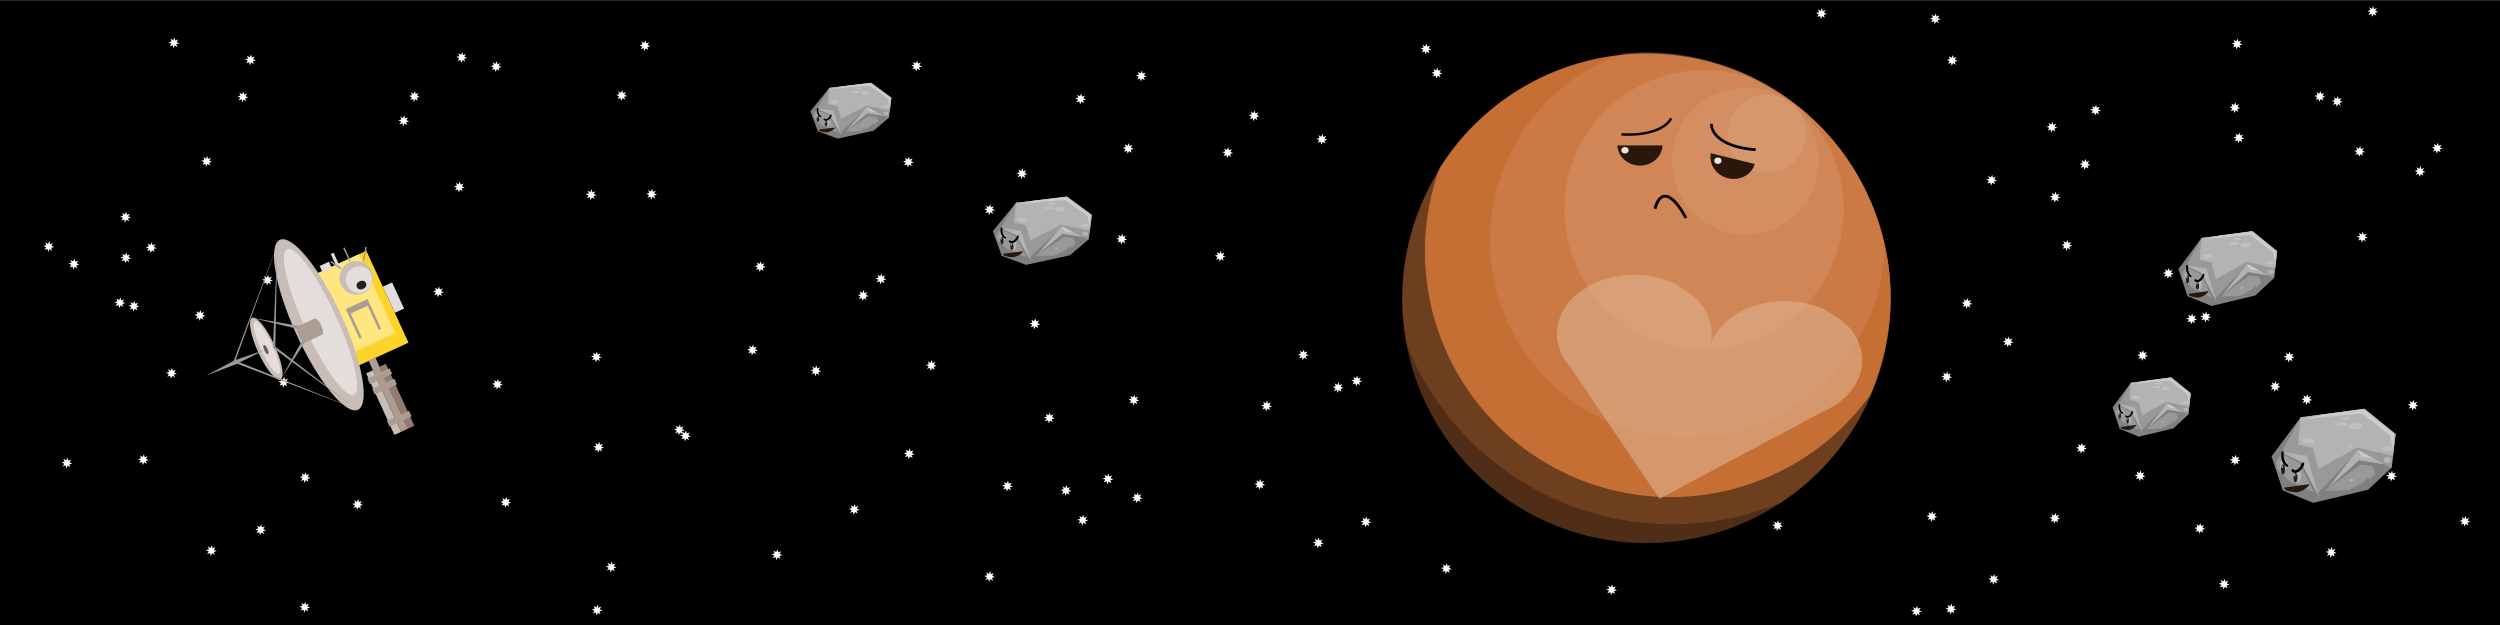 <?xml version="1.0" encoding="UTF-8" standalone="no"?>
<!-- Created with Inkscape (http://www.inkscape.org/) -->

<svg
   xmlns:dc="http://purl.org/dc/elements/1.1/"
   xmlns:cc="http://creativecommons.org/ns#"
   xmlns:rdf="http://www.w3.org/1999/02/22-rdf-syntax-ns#"
   xmlns:svg="http://www.w3.org/2000/svg"
   xmlns="http://www.w3.org/2000/svg"
   xmlns:xlink="http://www.w3.org/1999/xlink"
   xmlns:sodipodi="http://sodipodi.sourceforge.net/DTD/sodipodi-0.dtd"
   xmlns:inkscape="http://www.inkscape.org/namespaces/inkscape"
   width="1600"
   height="400"
   viewBox="0 0 1600 400"
   id="svg6722"
   version="1.1"
   inkscape:version="0.91 r13725"
   sodipodi:docname="header.svg"
   inkscape:export-filename="C:\Games\Destination Pluto\images\misc\header.png"
   inkscape:export-xdpi="89.651321"
   inkscape:export-ydpi="89.651321">
  <rect x="0" y="0" width="1600" height="400" fill="#333333" stroke="none"/>
  <defs
     id="defs6724">
    <path
       style="color:#000000;clip-rule:nonzero;display:inline;overflow:visible;visibility:visible;opacity:1;isolation:auto;mix-blend-mode:normal;color-interpolation:sRGB;color-interpolation-filters:linearRGB;solid-color:#000000;solid-opacity:1;fill:none;fill-opacity:1;fill-rule:evenodd;stroke:#9d9d9b;stroke-width:1px;stroke-linecap:butt;stroke-linejoin:miter;stroke-miterlimit:4;stroke-dasharray:none;stroke-dashoffset:0;stroke-opacity:1;color-rendering:auto;image-rendering:auto;shape-rendering:auto;text-rendering:auto;enable-background:accumulate"
       d="m 441.429,438.076 c 75.002,79.519 119.328,103.068 250.714,102.857"
       id="path4840"
       inkscape:connector-curvature="0"
       sodipodi:nodetypes="cc" />
  </defs>
  <sodipodi:namedview
     id="base"
     pagecolor="#ffffff"
     bordercolor="#666666"
     borderopacity="1.0"
     inkscape:pageopacity="0.0"
     inkscape:pageshadow="2"
     inkscape:zoom="0.9899495"
     inkscape:cx="708.64363"
     inkscape:cy="167.09936"
     inkscape:document-units="px"
     inkscape:current-layer="layer1"
     showgrid="false"
     inkscape:window-width="1920"
     inkscape:window-height="1017"
     inkscape:window-x="-8"
     inkscape:window-y="-8"
     inkscape:window-maximized="1"
     units="px"
     fit-margin-top="0"
     fit-margin-left="0"
     fit-margin-right="0"
     fit-margin-bottom="0" />
  <g
     inkscape:label="1. réteg"
     inkscape:groupmode="layer"
     id="layer1"
     transform="translate(117.575,-1149.07)">
    <rect
       style="opacity:1;fill:#000000;fill-opacity:1;stroke:none;stroke-width:3.159;stroke-linecap:round;stroke-linejoin:round;stroke-miterlimit:4;stroke-dasharray:none;stroke-opacity:1"
       id="rect4957"
       width="1605.308"
       height="403.563"
       x="-117.876"
       y="1149.547" />
    <path
       sodipodi:type="star"
       style="opacity:1;fill:#ffffff;fill-opacity:1;stroke:none;stroke-width:3.159;stroke-linecap:round;stroke-linejoin:round;stroke-miterlimit:4;stroke-dasharray:none;stroke-opacity:1"
       id="path13893"
       sodipodi:sides="8"
       sodipodi:cx="797.17043"
       sodipodi:cy="1289.8581"
       sodipodi:r1="3.4749489"
       sodipodi:r2="1.7374744"
       sodipodi:arg1="0.88847977"
       sodipodi:arg2="1.2811789"
       inkscape:flatsided="false"
       inkscape:rounded="0"
       inkscape:randomized="0"
       d="m 799.362,1292.555 -1.695,-1.032 -0.854,1.791 -0.469,-1.928 -1.87,0.663 1.032,-1.695 -1.791,-0.854 1.928,-0.469 -0.663,-1.87 1.695,1.032 0.854,-1.791 0.469,1.928 1.87,-0.663 -1.032,1.695 1.791,0.854 -1.928,0.469 z" />
    <path
       d="m 687.235,1225.885 -1.695,-1.032 -0.854,1.791 -0.469,-1.928 -1.87,0.663 1.032,-1.695 -1.791,-0.854 1.928,-0.469 -0.663,-1.87 1.695,1.032 0.854,-1.791 0.469,1.928 1.87,-0.663 -1.032,1.695 1.791,0.854 -1.928,0.469 z"
       inkscape:randomized="0"
       inkscape:rounded="0"
       inkscape:flatsided="false"
       sodipodi:arg2="1.2811789"
       sodipodi:arg1="0.88847977"
       sodipodi:r2="1.7374744"
       sodipodi:r1="3.4749489"
       sodipodi:cy="1223.1881"
       sodipodi:cx="685.0435"
       sodipodi:sides="8"
       id="path13895"
       style="opacity:1;fill:#ffffff;fill-opacity:1;stroke:none;stroke-width:3.159;stroke-linecap:round;stroke-linejoin:round;stroke-miterlimit:4;stroke-dasharray:none;stroke-opacity:1"
       sodipodi:type="star" />
    <path
       sodipodi:type="star"
       style="opacity:1;fill:#ffffff;fill-opacity:1;stroke:none;stroke-width:3.159;stroke-linecap:round;stroke-linejoin:round;stroke-miterlimit:4;stroke-dasharray:none;stroke-opacity:1"
       id="path13897"
       sodipodi:sides="8"
       sodipodi:cx="750.70342"
       sodipodi:cy="1392.8936"
       sodipodi:r1="3.4749489"
       sodipodi:r2="1.7374744"
       sodipodi:arg1="0.88847977"
       sodipodi:arg2="1.2811789"
       inkscape:flatsided="false"
       inkscape:rounded="0"
       inkscape:randomized="0"
       d="m 752.895,1395.591 -1.695,-1.032 -0.854,1.791 -0.469,-1.928 -1.87,0.663 1.032,-1.695 -1.791,-0.854 1.928,-0.469 -0.663,-1.87 1.695,1.032 0.854,-1.791 0.469,1.928 1.87,-0.663 -1.032,1.695 1.791,0.854 -1.928,0.469 z" />
    <use
       id="use13899"
       xlink:href="#path13897"
       x="0"
       y="0"
       width="100%"
       height="100%"
       transform="translate(-22.246,-154.656)" />
    <use
       id="use13901"
       xlink:href="#path13895"
       x="0"
       y="0"
       width="100%"
       height="100%"
       transform="translate(31.475,153.03)" />
    <use
       id="use13903"
       xlink:href="#path13893"
       x="0"
       y="0"
       width="100%"
       height="100%"
       transform="translate(-128.997,-43.111)" />
    <use
       id="use13905"
       xlink:href="#path13897"
       x="0"
       y="0"
       width="100%"
       height="100%"
       transform="translate(-733.049,108.576)" />
    <use
       id="use13907"
       xlink:href="#path13895"
       x="0"
       y="0"
       width="100%"
       height="100%"
       transform="translate(-478.938,247.353)" />
    <use
       id="use13909"
       xlink:href="#path13893"
       x="0"
       y="0"
       width="100%"
       height="100%"
       transform="translate(250.943,-132.116)" />
    <use
       id="use13915"
       xlink:href="#path13897"
       x="0"
       y="0"
       width="100%"
       height="100%"
       transform="translate(-549.906,2.159)" />
    <use
       id="use13917"
       xlink:href="#path13893"
       x="0"
       y="0"
       width="100%"
       height="100%"
       transform="translate(-743.534,38.525)" />
    <use
       id="use13919"
       xlink:href="#path13897"
       x="0"
       y="0"
       width="100%"
       height="100%"
       transform="translate(-791.543,-50.088)" />
    <use
       id="use13921"
       xlink:href="#path13895"
       x="0"
       y="0"
       width="100%"
       height="100%"
       transform="translate(-367.813,200.995)" />
    <use
       id="use13923"
       xlink:href="#path13897"
       x="0"
       y="0"
       width="100%"
       height="100%"
       transform="translate(463.851,43.06)" />
    <use
       id="use13925"
       xlink:href="#path13895"
       x="0"
       y="0"
       width="100%"
       height="100%"
       transform="translate(392.856,58.132)" />
    <use
       id="use13927"
       xlink:href="#path13893"
       x="0"
       y="0"
       width="100%"
       height="100%"
       transform="translate(331.154,100.408)" />
    <use
       id="use13929"
       xlink:href="#path13897"
       x="0"
       y="0"
       width="100%"
       height="100%"
       transform="translate(-787.909,-104.854)" />
    <use
       id="use13931"
       xlink:href="#path13895"
       x="0"
       y="0"
       width="100%"
       height="100%"
       transform="translate(-221.252,29.555)" />
    <use
       id="use13933"
       xlink:href="#path13893"
       x="0"
       y="0"
       width="100%"
       height="100%"
       transform="translate(-497.705,-16.474)" />
    <use
       id="use13935"
       xlink:href="#path13897"
       x="0"
       y="0"
       width="100%"
       height="100%"
       transform="translate(193.435,-116.904)" />
    <use
       id="use13937"
       xlink:href="#path13895"
       x="0"
       y="0"
       width="100%"
       height="100%"
       transform="translate(255.244,171.271)" />
    <use
       id="use13939"
       xlink:href="#path13895"
       x="0"
       y="0"
       width="100%"
       height="100%"
       transform="translate(600.061,129.989)" />
    <use
       id="use13941"
       xlink:href="#path13893"
       x="0"
       y="0"
       width="100%"
       height="100%"
       transform="translate(496.938,62.027)" />
    <use
       id="use13945"
       xlink:href="#path13897"
       x="0"
       y="0"
       width="100%"
       height="100%"
       transform="translate(-650.531,-37.95)" />
    <use
       id="use13947"
       xlink:href="#path13895"
       x="0"
       y="0"
       width="100%"
       height="100%"
       transform="translate(-521.991,112.67)" />
    <use
       id="use13949"
       xlink:href="#path13893"
       x="0"
       y="0"
       width="100%"
       height="100%"
       transform="translate(-536.417,-16.146)" />
    <use
       id="use13953"
       xlink:href="#path13895"
       x="0"
       y="0"
       width="100%"
       height="100%"
       transform="translate(-389.876,-44.847)" />
    <use
       id="use13963"
       xlink:href="#path13897"
       x="0"
       y="0"
       width="100%"
       height="100%"
       transform="translate(-234.922,-109.642)" />
    <use
       id="use13967"
       xlink:href="#path13893"
       x="0"
       y="0"
       width="100%"
       height="100%"
       transform="translate(-252.463,66.484)" />
    <use
       id="use13969"
       xlink:href="#path13897"
       x="0"
       y="0"
       width="100%"
       height="100%"
       transform="translate(-371.025,111.204)" />
    <use
       id="use13975"
       xlink:href="#path13897"
       x="0"
       y="0"
       width="100%"
       height="100%"
       transform="translate(-315.9,-54.644)" />
    <use
       id="use13977"
       xlink:href="#path13895"
       x="0"
       y="0"
       width="100%"
       height="100%"
       transform="translate(-148.598,37.04)" />
    <use
       id="use13979"
       xlink:href="#path13893"
       x="0"
       y="0"
       width="100%"
       height="100%"
       transform="translate(-834.235,24.24)" />
    <use
       id="use13981"
       xlink:href="#path13895"
       x="0"
       y="0"
       width="100%"
       height="100%"
       transform="translate(-621.058,170.456)" />
    <use
       id="use13983"
       xlink:href="#path13897"
       x="0"
       y="0"
       width="100%"
       height="100%"
       transform="translate(-820.957,-74.83)" />
    <use
       id="use13985"
       xlink:href="#path13893"
       x="0"
       y="0"
       width="100%"
       height="100%"
       transform="translate(-516.867,-79.667)" />
    <use
       id="use13989"
       xlink:href="#path13895"
       x="0"
       y="0"
       width="100%"
       height="100%"
       transform="translate(-691.292,-46.707)" />
    <use
       id="use13995"
       xlink:href="#path13893"
       x="0"
       y="0"
       width="100%"
       height="100%"
       transform="translate(-649.535,-79.044)" />
    <use
       id="use13997"
       xlink:href="#path13895"
       x="0"
       y="0"
       width="100%"
       height="100%"
       transform="translate(630.255,14.139)" />
    <use
       id="use13999"
       xlink:href="#path13893"
       x="0"
       y="0"
       width="100%"
       height="100%"
       transform="translate(359.903,-25.507)" />
    <use
       id="use14001"
       xlink:href="#path13897"
       x="0"
       y="0"
       width="100%"
       height="100%"
       transform="translate(555.141,130.019)" />
    <use
       id="use14005"
       xlink:href="#path13893"
       x="0"
       y="0"
       width="100%"
       height="100%"
       transform="translate(629.585,118.564)" />
    <use
       id="use14009"
       xlink:href="#path13895"
       x="0"
       y="0"
       width="100%"
       height="100%"
       transform="translate(627.691,-5.205)" />
    <use
       id="use14011"
       xlink:href="#path13897"
       x="0"
       y="0"
       width="100%"
       height="100%"
       transform="translate(563.453,-215.675)" />
    <use
       id="use14015"
       xlink:href="#path13895"
       x="0"
       y="0"
       width="100%"
       height="100%"
       transform="translate(-84.704,78.895)" />
    <use
       id="use14017"
       xlink:href="#path13893"
       x="0"
       y="0"
       width="100%"
       height="100%"
       transform="translate(-58.355,107.231)" />
    <use
       id="use14023"
       xlink:href="#path13895"
       x="0"
       y="0"
       width="100%"
       height="100%"
       transform="translate(293.663,114.936)" />
    <use
       id="use14025"
       xlink:href="#path13893"
       x="0"
       y="0"
       width="100%"
       height="100%"
       transform="translate(55.175,175.537)" />
    <use
       id="use14033"
       xlink:href="#path13893"
       x="0"
       y="0"
       width="100%"
       height="100%"
       transform="translate(-186.941,177.796)" />
    <use
       id="use14043"
       xlink:href="#path13897"
       x="0"
       y="0"
       width="100%"
       height="100%"
       transform="translate(44.356,-212.444)" />
    <use
       id="use14047"
       xlink:href="#path13893"
       x="0"
       y="0"
       width="100%"
       height="100%"
       transform="translate(4.883,-93.981)" />
    <use
       id="use14049"
       xlink:href="#path13895"
       x="0"
       y="0"
       width="100%"
       height="100%"
       transform="translate(707.535,22.802)" />
    <use
       id="use14051"
       xlink:href="#path13893"
       x="0"
       y="0"
       width="100%"
       height="100%"
       transform="translate(634.052,-31.078)" />
    <use
       id="use14053"
       xlink:href="#path13895"
       x="0"
       y="0"
       width="100%"
       height="100%"
       transform="translate(-215.969,-31.872)" />
    <use
       id="use14055"
       xlink:href="#path13893"
       x="0"
       y="0"
       width="100%"
       height="100%"
       transform="translate(-348.591,-71.059)" />
    <use
       id="use14061"
       xlink:href="#path13893"
       x="0"
       y="0"
       width="100%"
       height="100%"
       transform="translate(-108.475,169.243)" />
    <use
       id="use14063"
       xlink:href="#path13895"
       x="0"
       y="0"
       width="100%"
       height="100%"
       transform="translate(335.051,262.313)" />
    <use
       id="use14065"
       xlink:href="#path13893"
       x="0"
       y="0"
       width="100%"
       height="100%"
       transform="translate(188.63,133.746)" />
    <use
       id="use14069"
       xlink:href="#path13895"
       x="0"
       y="0"
       width="100%"
       height="100%"
       transform="translate(727.97,230.542)" />
    <use
       id="use14071"
       xlink:href="#path13897"
       x="0"
       y="0"
       width="100%"
       height="100%"
       transform="translate(-223.515,67.266)" />
    <use
       id="use14073"
       xlink:href="#path13893"
       x="0"
       y="0"
       width="100%"
       height="100%"
       transform="translate(-243.211,126.661)" />
    <use
       id="use14075"
       xlink:href="#path13897"
       x="0"
       y="0"
       width="100%"
       height="100%"
       transform="translate(-137.822,-195.185)" />
    <use
       id="use14077"
       xlink:href="#path13895"
       x="0"
       y="0"
       width="100%"
       height="100%"
       transform="translate(-80.531,20.891)" />
    <use
       id="use14079"
       xlink:href="#path13893"
       x="0"
       y="0"
       width="100%"
       height="100%"
       transform="translate(-223.127,-77.477)" />
    <use
       id="use14081"
       xlink:href="#path13897"
       x="0"
       y="0"
       width="100%"
       height="100%"
       transform="translate(-321.566,82.236)" />
    <use
       id="use14083"
       xlink:href="#path13895"
       x="0"
       y="0"
       width="100%"
       height="100%"
       transform="translate(-220.722,216.324)" />
    <use
       id="use14085"
       xlink:href="#path13897"
       x="0"
       y="0"
       width="100%"
       height="100%"
       transform="translate(444.942,-162.404)" />
    <use
       id="use14087"
       xlink:href="#path13897"
       x="0"
       y="0"
       width="100%"
       height="100%"
       transform="translate(587.829,3.509)" />
    <use
       id="use14089"
       xlink:href="#path13895"
       x="0"
       y="0"
       width="100%"
       height="100%"
       transform="translate(662.425,154.416)" />
    <use
       id="use14091"
       xlink:href="#path13893"
       x="0"
       y="0"
       width="100%"
       height="100%"
       transform="translate(561.621,114.912)" />
    <g
       id="g5057"
       transform="matrix(0.438,0,0,0.481,1270.967,1182.709)">
      <g
         transform="matrix(0.287,0,0,0.287,-17.432,186.02)"
         id="g5059">
        <path
           style="fill:#808080;fill-rule:evenodd;stroke:none;stroke-width:1px;stroke-linecap:butt;stroke-linejoin:miter;stroke-opacity:1"
           d="m 222.857,212.362 -117.143,142.857 45.714,125.714 122.857,45.714 222.857,-48.571 94.286,-80 17.143,-125.714 -125.714,-91.429 z"
           id="path5061"
           inkscape:connector-curvature="0" />
        <path
           inkscape:connector-curvature="0"
           id="path5063"
           d="m 222.965,211.873 -76.595,127.458 100.14,14.671 47.877,135.854 159.969,-154.077 138.345,62.122 16.063,-125.032 -126.186,-92.127 z"
           style="fill:#999999;fill-rule:evenodd;stroke:none;stroke-width:0.878px;stroke-linecap:butt;stroke-linejoin:miter;stroke-opacity:1"
           sodipodi:nodetypes="ccccccccc" />
        <path
           style="fill:#b3b3b3;fill-rule:evenodd;stroke:none;stroke-width:0.679px;stroke-linecap:butt;stroke-linejoin:miter;stroke-opacity:1"
           d="m 223.447,210.912 -9.799,100.991 61.024,13.888 21.234,76.738 156.243,-80.106 145.936,30.759 10.307,-79.877 -125.663,-93.823 z"
           id="path5065"
           inkscape:connector-curvature="0"
           sodipodi:nodetypes="ccccccccc" />
        <path
           style="fill:#999999;fill-rule:evenodd;stroke:none;stroke-width:1px;stroke-linecap:butt;stroke-linejoin:miter;stroke-opacity:1"
           d="m 144.286,345.219 -20,31.429 4.286,27.143 47.143,40 102.857,44.286 -60,-108.571 z"
           id="path5067"
           inkscape:connector-curvature="0" />
        <path
           style="color:#000000;clip-rule:nonzero;display:inline;overflow:visible;visibility:visible;opacity:1;isolation:auto;mix-blend-mode:normal;color-interpolation:sRGB;color-interpolation-filters:linearRGB;solid-color:#000000;solid-opacity:1;fill:#999999;fill-opacity:1;fill-rule:evenodd;stroke:none;stroke-width:1px;stroke-linecap:butt;stroke-linejoin:miter;stroke-miterlimit:4;stroke-dasharray:none;stroke-dashoffset:0;stroke-opacity:1;color-rendering:auto;image-rendering:auto;shape-rendering:auto;text-rendering:auto;enable-background:accumulate"
           d="m 467.143,385.219 -145.714,97.143 95.714,-2.857 61.429,-28.571 18.571,-20 4.286,10 25.714,-21.429 -11.429,-28.571 z"
           id="path5069"
           inkscape:connector-curvature="0" />
        <path
           style="color:#000000;clip-rule:nonzero;display:inline;overflow:visible;visibility:visible;opacity:1;isolation:auto;mix-blend-mode:normal;color-interpolation:sRGB;color-interpolation-filters:linearRGB;solid-color:#000000;solid-opacity:1;fill:#cccccc;fill-opacity:1;fill-rule:evenodd;stroke:none;stroke-width:1px;stroke-linecap:butt;stroke-linejoin:miter;stroke-miterlimit:4;stroke-dasharray:none;stroke-dashoffset:0;stroke-opacity:1;color-rendering:auto;image-rendering:auto;shape-rendering:auto;text-rendering:auto;enable-background:accumulate"
           d="m 312.857,200.934 165.714,-20 124.286,91.429 -4.286,62.857 -11.429,-55.714 -112.857,-81.429 -85.714,5.714 -160,15.714 z"
           id="path5071"
           inkscape:connector-curvature="0"
           sodipodi:nodetypes="ccccccccc" />
        <path
           style="color:#000000;clip-rule:nonzero;display:inline;overflow:visible;visibility:visible;opacity:1;isolation:auto;mix-blend-mode:normal;color-interpolation:sRGB;color-interpolation-filters:linearRGB;solid-color:#000000;solid-opacity:1;fill:#b3b3b3;fill-opacity:1;fill-rule:evenodd;stroke:none;stroke-width:1px;stroke-linecap:butt;stroke-linejoin:miter;stroke-miterlimit:4;stroke-dasharray:none;stroke-dashoffset:0;stroke-opacity:1;color-rendering:auto;image-rendering:auto;shape-rendering:auto;text-rendering:auto;enable-background:accumulate"
           d="M 141.429,338.076 248.571,352.362 300,508.076 224.286,375.219 Z"
           id="path5073"
           inkscape:connector-curvature="0"
           sodipodi:nodetypes="ccccc" />
        <path
           style="color:#000000;clip-rule:nonzero;display:inline;overflow:visible;visibility:visible;opacity:1;isolation:auto;mix-blend-mode:normal;color-interpolation:sRGB;color-interpolation-filters:linearRGB;solid-color:#000000;solid-opacity:1;fill:#b3b3b3;fill-opacity:1;fill-rule:evenodd;stroke:none;stroke-width:1px;stroke-linecap:butt;stroke-linejoin:miter;stroke-miterlimit:4;stroke-dasharray:none;stroke-dashoffset:0;stroke-opacity:1;color-rendering:auto;image-rendering:auto;shape-rendering:auto;text-rendering:auto;enable-background:accumulate"
           d="M 454.286,332.362 332.857,473.791 460,369.505 565.714,385.219 Z"
           id="path5075"
           inkscape:connector-curvature="0"
           sodipodi:nodetypes="ccccc" />
        <path
           style="color:#000000;clip-rule:nonzero;display:inline;overflow:visible;visibility:visible;opacity:1;isolation:auto;mix-blend-mode:normal;color-interpolation:sRGB;color-interpolation-filters:linearRGB;solid-color:#000000;solid-opacity:1;fill:#cccccc;fill-opacity:1;fill-rule:evenodd;stroke:none;stroke-width:1px;stroke-linecap:butt;stroke-linejoin:miter;stroke-miterlimit:4;stroke-dasharray:none;stroke-dashoffset:0;stroke-opacity:1;color-rendering:auto;image-rendering:auto;shape-rendering:auto;text-rendering:auto;enable-background:accumulate"
           d="m 454.286,330.934 17.143,25.714 47.143,5.714 z"
           id="path5077"
           inkscape:connector-curvature="0" />
        <ellipse
           style="opacity:0.528;fill:#cccccc;stroke:none"
           id="ellipse5079"
           cx="405.714"
           cy="215.934"
           rx="18.571"
           ry="6.429" />
        <ellipse
           style="opacity:0.528;fill:#cccccc;stroke:none"
           id="ellipse5081"
           cx="446.429"
           cy="243.791"
           rx="26.429"
           ry="11.429" />
        <ellipse
           style="opacity:0.528;fill:#cccccc;stroke:none"
           id="ellipse5083"
           cx="388.571"
           cy="236.648"
           rx="24.286"
           ry="7.143" />
        <ellipse
           style="opacity:0.528;fill:#cccccc;stroke:none"
           id="ellipse5085"
           cx="255"
           cy="297.362"
           rx="25"
           ry="10.714" />
        <ellipse
           style="opacity:0.528;fill:#cccccc;stroke:none"
           id="ellipse5087"
           cx="573.571"
           cy="327.362"
           rx="20.714"
           ry="7.857" />
        <ellipse
           style="opacity:0.528;fill:#cccccc;stroke:none"
           id="ellipse5089"
           cx="575.714"
           cy="368.791"
           rx="15.714"
           ry="10.714" />
        <ellipse
           style="opacity:0.528;fill:#cccccc;stroke:none"
           id="ellipse5091"
           cx="155.714"
           cy="386.648"
           rx="15.714"
           ry="18.571" />
        <ellipse
           style="opacity:0.528;fill:#cccccc;stroke:none"
           id="ellipse5093"
           cx="210"
           cy="428.076"
           rx="15.714"
           ry="22.857" />
        <ellipse
           style="opacity:0.528;fill:#cccccc;stroke:none"
           id="ellipse5095"
           cx="425"
           cy="318.076"
           rx="7.857"
           ry="5.714" />
        <ellipse
           style="opacity:0.528;fill:#cccccc;stroke:none"
           id="ellipse5097"
           cx="430"
           cy="442.362"
           rx="8.571"
           ry="4.286" />
      </g>
      <path
         sodipodi:nodetypes="cccc"
         inkscape:connector-curvature="0"
         id="path5099"
         d="m 27.899,320.938 c -0.873,3.464 6.439,4.314 12.312,5.063 5.874,0.742 15.678,-5.245 17.001,-8.651 z"
         style="opacity:1;fill:#28170b;stroke:none" />
      <path
         sodipodi:nodetypes="cc"
         inkscape:connector-curvature="0"
         id="path5101"
         d="m 25.708,284.017 c -0.918,6.71 1.791,11.639 5.083,13.657"
         style="color:#000000;clip-rule:nonzero;display:inline;overflow:visible;visibility:visible;opacity:1;isolation:auto;mix-blend-mode:normal;color-interpolation:sRGB;color-interpolation-filters:linearRGB;solid-color:#000000;solid-opacity:1;fill:none;fill-opacity:1;fill-rule:evenodd;stroke:#000000;stroke-width:2.859;stroke-linecap:round;stroke-linejoin:round;stroke-miterlimit:4;stroke-dasharray:none;stroke-dashoffset:0;stroke-opacity:1;color-rendering:auto;image-rendering:auto;shape-rendering:auto;text-rendering:auto;enable-background:accumulate" />
      <path
         style="color:#000000;clip-rule:nonzero;display:inline;overflow:visible;visibility:visible;opacity:1;isolation:auto;mix-blend-mode:normal;color-interpolation:sRGB;color-interpolation-filters:linearRGB;solid-color:#000000;solid-opacity:1;fill:none;fill-opacity:1;fill-rule:evenodd;stroke:#000000;stroke-width:2.952;stroke-linecap:round;stroke-linejoin:round;stroke-miterlimit:4;stroke-dasharray:none;stroke-dashoffset:0;stroke-opacity:1;color-rendering:auto;image-rendering:auto;shape-rendering:auto;text-rendering:auto;enable-background:accumulate"
         d="m 37.608,302.89 c 4.284,4.116 11.057,-3.341 11.896,-7.11"
         id="path5103"
         inkscape:connector-curvature="0"
         sodipodi:nodetypes="cc" />
      <ellipse
         style="opacity:1;fill:#241f1c;stroke:none;stroke-opacity:1"
         id="ellipse5105"
         cx="26.259"
         cy="301.758"
         rx="2.337"
         ry="5.385" />
      <ellipse
         ry="4.913"
         rx="2.337"
         cy="310.494"
         cx="40.751"
         id="ellipse5107"
         style="opacity:1;fill:#241f1c;stroke:none;stroke-opacity:1" />
      <ellipse
         style="opacity:1;fill:#e3dedb;stroke:none;stroke-width:3.159;stroke-linecap:round;stroke-linejoin:round;stroke-miterlimit:4;stroke-dasharray:none;stroke-opacity:1"
         id="ellipse5109"
         cx="25.317"
         cy="298.978"
         rx="0.694"
         ry="1.2" />
      <ellipse
         ry="1.2"
         rx="0.694"
         cy="307.817"
         cx="39.964"
         id="ellipse5111"
         style="opacity:1;fill:#e3dedb;stroke:none;stroke-width:3.159;stroke-linecap:round;stroke-linejoin:round;stroke-miterlimit:4;stroke-dasharray:none;stroke-opacity:1" />
    </g>
    <g
       transform="matrix(0.347,0,0,0.381,1229.974,1300.073)"
       id="g5113">
      <g
         id="g5115"
         transform="matrix(0.287,0,0,0.287,-17.432,186.02)">
        <path
           inkscape:connector-curvature="0"
           id="path5117"
           d="m 222.857,212.362 -117.143,142.857 45.714,125.714 122.857,45.714 222.857,-48.571 94.286,-80 17.143,-125.714 -125.714,-91.429 z"
           style="fill:#808080;fill-rule:evenodd;stroke:none;stroke-width:1px;stroke-linecap:butt;stroke-linejoin:miter;stroke-opacity:1" />
        <path
           sodipodi:nodetypes="ccccccccc"
           style="fill:#999999;fill-rule:evenodd;stroke:none;stroke-width:0.878px;stroke-linecap:butt;stroke-linejoin:miter;stroke-opacity:1"
           d="m 222.965,211.873 -76.595,127.458 100.14,14.671 47.877,135.854 159.969,-154.077 138.345,62.122 16.063,-125.032 -126.186,-92.127 z"
           id="path5119"
           inkscape:connector-curvature="0" />
        <path
           sodipodi:nodetypes="ccccccccc"
           inkscape:connector-curvature="0"
           id="path5121"
           d="m 223.447,210.912 -9.799,100.991 61.024,13.888 21.234,76.738 156.243,-80.106 145.936,30.759 10.307,-79.877 -125.663,-93.823 z"
           style="fill:#b3b3b3;fill-rule:evenodd;stroke:none;stroke-width:0.679px;stroke-linecap:butt;stroke-linejoin:miter;stroke-opacity:1" />
        <path
           inkscape:connector-curvature="0"
           id="path5123"
           d="m 144.286,345.219 -20,31.429 4.286,27.143 47.143,40 102.857,44.286 -60,-108.571 z"
           style="fill:#999999;fill-rule:evenodd;stroke:none;stroke-width:1px;stroke-linecap:butt;stroke-linejoin:miter;stroke-opacity:1" />
        <path
           inkscape:connector-curvature="0"
           id="path5125"
           d="m 467.143,385.219 -145.714,97.143 95.714,-2.857 61.429,-28.571 18.571,-20 4.286,10 25.714,-21.429 -11.429,-28.571 z"
           style="color:#000000;clip-rule:nonzero;display:inline;overflow:visible;visibility:visible;opacity:1;isolation:auto;mix-blend-mode:normal;color-interpolation:sRGB;color-interpolation-filters:linearRGB;solid-color:#000000;solid-opacity:1;fill:#999999;fill-opacity:1;fill-rule:evenodd;stroke:none;stroke-width:1px;stroke-linecap:butt;stroke-linejoin:miter;stroke-miterlimit:4;stroke-dasharray:none;stroke-dashoffset:0;stroke-opacity:1;color-rendering:auto;image-rendering:auto;shape-rendering:auto;text-rendering:auto;enable-background:accumulate" />
        <path
           sodipodi:nodetypes="ccccccccc"
           inkscape:connector-curvature="0"
           id="path5127"
           d="m 312.857,200.934 165.714,-20 124.286,91.429 -4.286,62.857 -11.429,-55.714 -112.857,-81.429 -85.714,5.714 -160,15.714 z"
           style="color:#000000;clip-rule:nonzero;display:inline;overflow:visible;visibility:visible;opacity:1;isolation:auto;mix-blend-mode:normal;color-interpolation:sRGB;color-interpolation-filters:linearRGB;solid-color:#000000;solid-opacity:1;fill:#cccccc;fill-opacity:1;fill-rule:evenodd;stroke:none;stroke-width:1px;stroke-linecap:butt;stroke-linejoin:miter;stroke-miterlimit:4;stroke-dasharray:none;stroke-dashoffset:0;stroke-opacity:1;color-rendering:auto;image-rendering:auto;shape-rendering:auto;text-rendering:auto;enable-background:accumulate" />
        <path
           sodipodi:nodetypes="ccccc"
           inkscape:connector-curvature="0"
           id="path5129"
           d="M 141.429,338.076 248.571,352.362 300,508.076 224.286,375.219 Z"
           style="color:#000000;clip-rule:nonzero;display:inline;overflow:visible;visibility:visible;opacity:1;isolation:auto;mix-blend-mode:normal;color-interpolation:sRGB;color-interpolation-filters:linearRGB;solid-color:#000000;solid-opacity:1;fill:#b3b3b3;fill-opacity:1;fill-rule:evenodd;stroke:none;stroke-width:1px;stroke-linecap:butt;stroke-linejoin:miter;stroke-miterlimit:4;stroke-dasharray:none;stroke-dashoffset:0;stroke-opacity:1;color-rendering:auto;image-rendering:auto;shape-rendering:auto;text-rendering:auto;enable-background:accumulate" />
        <path
           sodipodi:nodetypes="ccccc"
           inkscape:connector-curvature="0"
           id="path5131"
           d="M 454.286,332.362 332.857,473.791 460,369.505 565.714,385.219 Z"
           style="color:#000000;clip-rule:nonzero;display:inline;overflow:visible;visibility:visible;opacity:1;isolation:auto;mix-blend-mode:normal;color-interpolation:sRGB;color-interpolation-filters:linearRGB;solid-color:#000000;solid-opacity:1;fill:#b3b3b3;fill-opacity:1;fill-rule:evenodd;stroke:none;stroke-width:1px;stroke-linecap:butt;stroke-linejoin:miter;stroke-miterlimit:4;stroke-dasharray:none;stroke-dashoffset:0;stroke-opacity:1;color-rendering:auto;image-rendering:auto;shape-rendering:auto;text-rendering:auto;enable-background:accumulate" />
        <path
           inkscape:connector-curvature="0"
           id="path5133"
           d="m 454.286,330.934 17.143,25.714 47.143,5.714 z"
           style="color:#000000;clip-rule:nonzero;display:inline;overflow:visible;visibility:visible;opacity:1;isolation:auto;mix-blend-mode:normal;color-interpolation:sRGB;color-interpolation-filters:linearRGB;solid-color:#000000;solid-opacity:1;fill:#cccccc;fill-opacity:1;fill-rule:evenodd;stroke:none;stroke-width:1px;stroke-linecap:butt;stroke-linejoin:miter;stroke-miterlimit:4;stroke-dasharray:none;stroke-dashoffset:0;stroke-opacity:1;color-rendering:auto;image-rendering:auto;shape-rendering:auto;text-rendering:auto;enable-background:accumulate" />
        <ellipse
           ry="6.429"
           rx="18.571"
           cy="215.934"
           cx="405.714"
           id="ellipse5135"
           style="opacity:0.528;fill:#cccccc;stroke:none" />
        <ellipse
           ry="11.429"
           rx="26.429"
           cy="243.791"
           cx="446.429"
           id="ellipse5137"
           style="opacity:0.528;fill:#cccccc;stroke:none" />
        <ellipse
           ry="7.143"
           rx="24.286"
           cy="236.648"
           cx="388.571"
           id="ellipse5139"
           style="opacity:0.528;fill:#cccccc;stroke:none" />
        <ellipse
           ry="10.714"
           rx="25"
           cy="297.362"
           cx="255"
           id="ellipse5141"
           style="opacity:0.528;fill:#cccccc;stroke:none" />
        <ellipse
           ry="7.857"
           rx="20.714"
           cy="327.362"
           cx="573.571"
           id="ellipse5143"
           style="opacity:0.528;fill:#cccccc;stroke:none" />
        <ellipse
           ry="10.714"
           rx="15.714"
           cy="368.791"
           cx="575.714"
           id="ellipse5145"
           style="opacity:0.528;fill:#cccccc;stroke:none" />
        <ellipse
           ry="18.571"
           rx="15.714"
           cy="386.648"
           cx="155.714"
           id="ellipse5147"
           style="opacity:0.528;fill:#cccccc;stroke:none" />
        <ellipse
           ry="22.857"
           rx="15.714"
           cy="428.076"
           cx="210"
           id="ellipse5149"
           style="opacity:0.528;fill:#cccccc;stroke:none" />
        <ellipse
           ry="5.714"
           rx="7.857"
           cy="318.076"
           cx="425"
           id="ellipse5151"
           style="opacity:0.528;fill:#cccccc;stroke:none" />
        <ellipse
           ry="4.286"
           rx="8.571"
           cy="442.362"
           cx="430"
           id="ellipse5153"
           style="opacity:0.528;fill:#cccccc;stroke:none" />
      </g>
      <path
         style="opacity:1;fill:#28170b;stroke:none"
         d="m 27.899,320.938 c -0.873,3.464 6.439,4.314 12.312,5.063 5.874,0.742 15.678,-5.245 17.001,-8.651 z"
         id="path5155"
         inkscape:connector-curvature="0"
         sodipodi:nodetypes="cccc" />
      <path
         style="color:#000000;clip-rule:nonzero;display:inline;overflow:visible;visibility:visible;opacity:1;isolation:auto;mix-blend-mode:normal;color-interpolation:sRGB;color-interpolation-filters:linearRGB;solid-color:#000000;solid-opacity:1;fill:none;fill-opacity:1;fill-rule:evenodd;stroke:#000000;stroke-width:2.859;stroke-linecap:round;stroke-linejoin:round;stroke-miterlimit:4;stroke-dasharray:none;stroke-dashoffset:0;stroke-opacity:1;color-rendering:auto;image-rendering:auto;shape-rendering:auto;text-rendering:auto;enable-background:accumulate"
         d="m 25.708,284.017 c -0.918,6.71 1.791,11.639 5.083,13.657"
         id="path5157"
         inkscape:connector-curvature="0"
         sodipodi:nodetypes="cc" />
      <path
         sodipodi:nodetypes="cc"
         inkscape:connector-curvature="0"
         id="path5159"
         d="m 37.608,302.89 c 4.284,4.116 11.057,-3.341 11.896,-7.11"
         style="color:#000000;clip-rule:nonzero;display:inline;overflow:visible;visibility:visible;opacity:1;isolation:auto;mix-blend-mode:normal;color-interpolation:sRGB;color-interpolation-filters:linearRGB;solid-color:#000000;solid-opacity:1;fill:none;fill-opacity:1;fill-rule:evenodd;stroke:#000000;stroke-width:2.952;stroke-linecap:round;stroke-linejoin:round;stroke-miterlimit:4;stroke-dasharray:none;stroke-dashoffset:0;stroke-opacity:1;color-rendering:auto;image-rendering:auto;shape-rendering:auto;text-rendering:auto;enable-background:accumulate" />
      <ellipse
         ry="5.385"
         rx="2.337"
         cy="301.758"
         cx="26.259"
         id="ellipse5161"
         style="opacity:1;fill:#241f1c;stroke:none;stroke-opacity:1" />
      <ellipse
         style="opacity:1;fill:#241f1c;stroke:none;stroke-opacity:1"
         id="ellipse5163"
         cx="40.751"
         cy="310.494"
         rx="2.337"
         ry="4.913" />
      <ellipse
         ry="1.2"
         rx="0.694"
         cy="298.978"
         cx="25.317"
         id="ellipse5165"
         style="opacity:1;fill:#e3dedb;stroke:none;stroke-width:3.159;stroke-linecap:round;stroke-linejoin:round;stroke-miterlimit:4;stroke-dasharray:none;stroke-opacity:1" />
      <ellipse
         style="opacity:1;fill:#e3dedb;stroke:none;stroke-width:3.159;stroke-linecap:round;stroke-linejoin:round;stroke-miterlimit:4;stroke-dasharray:none;stroke-opacity:1"
         id="ellipse5167"
         cx="39.964"
         cy="307.817"
         rx="0.694"
         ry="1.2" />
    </g>
    <g
       id="g5169"
       transform="matrix(0.55,0,0,0.605,1329.11,1266.926)">
      <g
         transform="matrix(0.287,0,0,0.287,-17.432,186.02)"
         id="g5171">
        <path
           style="fill:#808080;fill-rule:evenodd;stroke:none;stroke-width:1px;stroke-linecap:butt;stroke-linejoin:miter;stroke-opacity:1"
           d="m 222.857,212.362 -117.143,142.857 45.714,125.714 122.857,45.714 222.857,-48.571 94.286,-80 17.143,-125.714 -125.714,-91.429 z"
           id="path5173"
           inkscape:connector-curvature="0" />
        <path
           inkscape:connector-curvature="0"
           id="path5175"
           d="m 222.965,211.873 -76.595,127.458 100.14,14.671 47.877,135.854 159.969,-154.077 138.345,62.122 16.063,-125.032 -126.186,-92.127 z"
           style="fill:#999999;fill-rule:evenodd;stroke:none;stroke-width:0.878px;stroke-linecap:butt;stroke-linejoin:miter;stroke-opacity:1"
           sodipodi:nodetypes="ccccccccc" />
        <path
           style="fill:#b3b3b3;fill-rule:evenodd;stroke:none;stroke-width:0.679px;stroke-linecap:butt;stroke-linejoin:miter;stroke-opacity:1"
           d="m 223.447,210.912 -9.799,100.991 61.024,13.888 21.234,76.738 156.243,-80.106 145.936,30.759 10.307,-79.877 -125.663,-93.823 z"
           id="path5177"
           inkscape:connector-curvature="0"
           sodipodi:nodetypes="ccccccccc" />
        <path
           style="fill:#999999;fill-rule:evenodd;stroke:none;stroke-width:1px;stroke-linecap:butt;stroke-linejoin:miter;stroke-opacity:1"
           d="m 144.286,345.219 -20,31.429 4.286,27.143 47.143,40 102.857,44.286 -60,-108.571 z"
           id="path5179"
           inkscape:connector-curvature="0" />
        <path
           style="color:#000000;clip-rule:nonzero;display:inline;overflow:visible;visibility:visible;opacity:1;isolation:auto;mix-blend-mode:normal;color-interpolation:sRGB;color-interpolation-filters:linearRGB;solid-color:#000000;solid-opacity:1;fill:#999999;fill-opacity:1;fill-rule:evenodd;stroke:none;stroke-width:1px;stroke-linecap:butt;stroke-linejoin:miter;stroke-miterlimit:4;stroke-dasharray:none;stroke-dashoffset:0;stroke-opacity:1;color-rendering:auto;image-rendering:auto;shape-rendering:auto;text-rendering:auto;enable-background:accumulate"
           d="m 467.143,385.219 -145.714,97.143 95.714,-2.857 61.429,-28.571 18.571,-20 4.286,10 25.714,-21.429 -11.429,-28.571 z"
           id="path5181"
           inkscape:connector-curvature="0" />
        <path
           style="color:#000000;clip-rule:nonzero;display:inline;overflow:visible;visibility:visible;opacity:1;isolation:auto;mix-blend-mode:normal;color-interpolation:sRGB;color-interpolation-filters:linearRGB;solid-color:#000000;solid-opacity:1;fill:#cccccc;fill-opacity:1;fill-rule:evenodd;stroke:none;stroke-width:1px;stroke-linecap:butt;stroke-linejoin:miter;stroke-miterlimit:4;stroke-dasharray:none;stroke-dashoffset:0;stroke-opacity:1;color-rendering:auto;image-rendering:auto;shape-rendering:auto;text-rendering:auto;enable-background:accumulate"
           d="m 312.857,200.934 165.714,-20 124.286,91.429 -4.286,62.857 -11.429,-55.714 -112.857,-81.429 -85.714,5.714 -160,15.714 z"
           id="path5183"
           inkscape:connector-curvature="0"
           sodipodi:nodetypes="ccccccccc" />
        <path
           style="color:#000000;clip-rule:nonzero;display:inline;overflow:visible;visibility:visible;opacity:1;isolation:auto;mix-blend-mode:normal;color-interpolation:sRGB;color-interpolation-filters:linearRGB;solid-color:#000000;solid-opacity:1;fill:#b3b3b3;fill-opacity:1;fill-rule:evenodd;stroke:none;stroke-width:1px;stroke-linecap:butt;stroke-linejoin:miter;stroke-miterlimit:4;stroke-dasharray:none;stroke-dashoffset:0;stroke-opacity:1;color-rendering:auto;image-rendering:auto;shape-rendering:auto;text-rendering:auto;enable-background:accumulate"
           d="M 141.429,338.076 248.571,352.362 300,508.076 224.286,375.219 Z"
           id="path5185"
           inkscape:connector-curvature="0"
           sodipodi:nodetypes="ccccc" />
        <path
           style="color:#000000;clip-rule:nonzero;display:inline;overflow:visible;visibility:visible;opacity:1;isolation:auto;mix-blend-mode:normal;color-interpolation:sRGB;color-interpolation-filters:linearRGB;solid-color:#000000;solid-opacity:1;fill:#b3b3b3;fill-opacity:1;fill-rule:evenodd;stroke:none;stroke-width:1px;stroke-linecap:butt;stroke-linejoin:miter;stroke-miterlimit:4;stroke-dasharray:none;stroke-dashoffset:0;stroke-opacity:1;color-rendering:auto;image-rendering:auto;shape-rendering:auto;text-rendering:auto;enable-background:accumulate"
           d="M 454.286,332.362 332.857,473.791 460,369.505 565.714,385.219 Z"
           id="path5187"
           inkscape:connector-curvature="0"
           sodipodi:nodetypes="ccccc" />
        <path
           style="color:#000000;clip-rule:nonzero;display:inline;overflow:visible;visibility:visible;opacity:1;isolation:auto;mix-blend-mode:normal;color-interpolation:sRGB;color-interpolation-filters:linearRGB;solid-color:#000000;solid-opacity:1;fill:#cccccc;fill-opacity:1;fill-rule:evenodd;stroke:none;stroke-width:1px;stroke-linecap:butt;stroke-linejoin:miter;stroke-miterlimit:4;stroke-dasharray:none;stroke-dashoffset:0;stroke-opacity:1;color-rendering:auto;image-rendering:auto;shape-rendering:auto;text-rendering:auto;enable-background:accumulate"
           d="m 454.286,330.934 17.143,25.714 47.143,5.714 z"
           id="path5189"
           inkscape:connector-curvature="0" />
        <ellipse
           style="opacity:0.528;fill:#cccccc;stroke:none"
           id="ellipse5191"
           cx="405.714"
           cy="215.934"
           rx="18.571"
           ry="6.429" />
        <ellipse
           style="opacity:0.528;fill:#cccccc;stroke:none"
           id="ellipse5193"
           cx="446.429"
           cy="243.791"
           rx="26.429"
           ry="11.429" />
        <ellipse
           style="opacity:0.528;fill:#cccccc;stroke:none"
           id="ellipse5195"
           cx="388.571"
           cy="236.648"
           rx="24.286"
           ry="7.143" />
        <ellipse
           style="opacity:0.528;fill:#cccccc;stroke:none"
           id="ellipse5197"
           cx="255"
           cy="297.362"
           rx="25"
           ry="10.714" />
        <ellipse
           style="opacity:0.528;fill:#cccccc;stroke:none"
           id="ellipse5199"
           cx="573.571"
           cy="327.362"
           rx="20.714"
           ry="7.857" />
        <ellipse
           style="opacity:0.528;fill:#cccccc;stroke:none"
           id="ellipse5201"
           cx="575.714"
           cy="368.791"
           rx="15.714"
           ry="10.714" />
        <ellipse
           style="opacity:0.528;fill:#cccccc;stroke:none"
           id="ellipse5203"
           cx="155.714"
           cy="386.648"
           rx="15.714"
           ry="18.571" />
        <ellipse
           style="opacity:0.528;fill:#cccccc;stroke:none"
           id="ellipse5205"
           cx="210"
           cy="428.076"
           rx="15.714"
           ry="22.857" />
        <ellipse
           style="opacity:0.528;fill:#cccccc;stroke:none"
           id="ellipse5207"
           cx="425"
           cy="318.076"
           rx="7.857"
           ry="5.714" />
        <ellipse
           style="opacity:0.528;fill:#cccccc;stroke:none"
           id="ellipse5209"
           cx="430"
           cy="442.362"
           rx="8.571"
           ry="4.286" />
      </g>
      <path
         sodipodi:nodetypes="cccc"
         inkscape:connector-curvature="0"
         id="path5211"
         d="m 27.899,320.938 c -0.873,3.464 6.439,4.314 12.312,5.063 5.874,0.742 15.678,-5.245 17.001,-8.651 z"
         style="opacity:1;fill:#28170b;stroke:none" />
      <path
         sodipodi:nodetypes="cc"
         inkscape:connector-curvature="0"
         id="path5213"
         d="m 25.708,284.017 c -0.918,6.71 1.791,11.639 5.083,13.657"
         style="color:#000000;clip-rule:nonzero;display:inline;overflow:visible;visibility:visible;opacity:1;isolation:auto;mix-blend-mode:normal;color-interpolation:sRGB;color-interpolation-filters:linearRGB;solid-color:#000000;solid-opacity:1;fill:none;fill-opacity:1;fill-rule:evenodd;stroke:#000000;stroke-width:2.859;stroke-linecap:round;stroke-linejoin:round;stroke-miterlimit:4;stroke-dasharray:none;stroke-dashoffset:0;stroke-opacity:1;color-rendering:auto;image-rendering:auto;shape-rendering:auto;text-rendering:auto;enable-background:accumulate" />
      <path
         style="color:#000000;clip-rule:nonzero;display:inline;overflow:visible;visibility:visible;opacity:1;isolation:auto;mix-blend-mode:normal;color-interpolation:sRGB;color-interpolation-filters:linearRGB;solid-color:#000000;solid-opacity:1;fill:none;fill-opacity:1;fill-rule:evenodd;stroke:#000000;stroke-width:2.952;stroke-linecap:round;stroke-linejoin:round;stroke-miterlimit:4;stroke-dasharray:none;stroke-dashoffset:0;stroke-opacity:1;color-rendering:auto;image-rendering:auto;shape-rendering:auto;text-rendering:auto;enable-background:accumulate"
         d="m 37.608,302.89 c 4.284,4.116 11.057,-3.341 11.896,-7.11"
         id="path5215"
         inkscape:connector-curvature="0"
         sodipodi:nodetypes="cc" />
      <ellipse
         style="opacity:1;fill:#241f1c;stroke:none;stroke-opacity:1"
         id="ellipse5217"
         cx="26.259"
         cy="301.758"
         rx="2.337"
         ry="5.385" />
      <ellipse
         ry="4.913"
         rx="2.337"
         cy="310.494"
         cx="40.751"
         id="ellipse5219"
         style="opacity:1;fill:#241f1c;stroke:none;stroke-opacity:1" />
      <ellipse
         style="opacity:1;fill:#e3dedb;stroke:none;stroke-width:3.159;stroke-linecap:round;stroke-linejoin:round;stroke-miterlimit:4;stroke-dasharray:none;stroke-opacity:1"
         id="ellipse5221"
         cx="25.317"
         cy="298.978"
         rx="0.694"
         ry="1.2" />
      <ellipse
         ry="1.2"
         rx="0.694"
         cy="307.817"
         cx="39.964"
         id="ellipse5223"
         style="opacity:1;fill:#e3dedb;stroke:none;stroke-width:3.159;stroke-linecap:round;stroke-linejoin:round;stroke-miterlimit:4;stroke-dasharray:none;stroke-opacity:1" />
    </g>
    <g
       id="g5225"
       transform="matrix(0.439,0,0,0.439,512.15,1170.573)">
      <g
         transform="matrix(0.287,0,0,0.287,-17.432,186.02)"
         id="g5227">
        <path
           style="fill:#808080;fill-rule:evenodd;stroke:none;stroke-width:1px;stroke-linecap:butt;stroke-linejoin:miter;stroke-opacity:1"
           d="m 222.857,212.362 -117.143,142.857 45.714,125.714 122.857,45.714 222.857,-48.571 94.286,-80 17.143,-125.714 -125.714,-91.429 z"
           id="path5229"
           inkscape:connector-curvature="0" />
        <path
           inkscape:connector-curvature="0"
           id="path5231"
           d="m 222.965,211.873 -76.595,127.458 100.14,14.671 47.877,135.854 159.969,-154.077 138.345,62.122 16.063,-125.032 -126.186,-92.127 z"
           style="fill:#999999;fill-rule:evenodd;stroke:none;stroke-width:0.878px;stroke-linecap:butt;stroke-linejoin:miter;stroke-opacity:1"
           sodipodi:nodetypes="ccccccccc" />
        <path
           style="fill:#b3b3b3;fill-rule:evenodd;stroke:none;stroke-width:0.679px;stroke-linecap:butt;stroke-linejoin:miter;stroke-opacity:1"
           d="m 223.447,210.912 -9.799,100.991 61.024,13.888 21.234,76.738 156.243,-80.106 145.936,30.759 10.307,-79.877 -125.663,-93.823 z"
           id="path5233"
           inkscape:connector-curvature="0"
           sodipodi:nodetypes="ccccccccc" />
        <path
           style="fill:#999999;fill-rule:evenodd;stroke:none;stroke-width:1px;stroke-linecap:butt;stroke-linejoin:miter;stroke-opacity:1"
           d="m 144.286,345.219 -20,31.429 4.286,27.143 47.143,40 102.857,44.286 -60,-108.571 z"
           id="path5235"
           inkscape:connector-curvature="0" />
        <path
           style="color:#000000;clip-rule:nonzero;display:inline;overflow:visible;visibility:visible;opacity:1;isolation:auto;mix-blend-mode:normal;color-interpolation:sRGB;color-interpolation-filters:linearRGB;solid-color:#000000;solid-opacity:1;fill:#999999;fill-opacity:1;fill-rule:evenodd;stroke:none;stroke-width:1px;stroke-linecap:butt;stroke-linejoin:miter;stroke-miterlimit:4;stroke-dasharray:none;stroke-dashoffset:0;stroke-opacity:1;color-rendering:auto;image-rendering:auto;shape-rendering:auto;text-rendering:auto;enable-background:accumulate"
           d="m 467.143,385.219 -145.714,97.143 95.714,-2.857 61.429,-28.571 18.571,-20 4.286,10 25.714,-21.429 -11.429,-28.571 z"
           id="path5237"
           inkscape:connector-curvature="0" />
        <path
           style="color:#000000;clip-rule:nonzero;display:inline;overflow:visible;visibility:visible;opacity:1;isolation:auto;mix-blend-mode:normal;color-interpolation:sRGB;color-interpolation-filters:linearRGB;solid-color:#000000;solid-opacity:1;fill:#cccccc;fill-opacity:1;fill-rule:evenodd;stroke:none;stroke-width:1px;stroke-linecap:butt;stroke-linejoin:miter;stroke-miterlimit:4;stroke-dasharray:none;stroke-dashoffset:0;stroke-opacity:1;color-rendering:auto;image-rendering:auto;shape-rendering:auto;text-rendering:auto;enable-background:accumulate"
           d="m 312.857,200.934 165.714,-20 124.286,91.429 -4.286,62.857 -11.429,-55.714 -112.857,-81.429 -85.714,5.714 -160,15.714 z"
           id="path5239"
           inkscape:connector-curvature="0"
           sodipodi:nodetypes="ccccccccc" />
        <path
           style="color:#000000;clip-rule:nonzero;display:inline;overflow:visible;visibility:visible;opacity:1;isolation:auto;mix-blend-mode:normal;color-interpolation:sRGB;color-interpolation-filters:linearRGB;solid-color:#000000;solid-opacity:1;fill:#b3b3b3;fill-opacity:1;fill-rule:evenodd;stroke:none;stroke-width:1px;stroke-linecap:butt;stroke-linejoin:miter;stroke-miterlimit:4;stroke-dasharray:none;stroke-dashoffset:0;stroke-opacity:1;color-rendering:auto;image-rendering:auto;shape-rendering:auto;text-rendering:auto;enable-background:accumulate"
           d="M 141.429,338.076 248.571,352.362 300,508.076 224.286,375.219 Z"
           id="path5241"
           inkscape:connector-curvature="0"
           sodipodi:nodetypes="ccccc" />
        <path
           style="color:#000000;clip-rule:nonzero;display:inline;overflow:visible;visibility:visible;opacity:1;isolation:auto;mix-blend-mode:normal;color-interpolation:sRGB;color-interpolation-filters:linearRGB;solid-color:#000000;solid-opacity:1;fill:#b3b3b3;fill-opacity:1;fill-rule:evenodd;stroke:none;stroke-width:1px;stroke-linecap:butt;stroke-linejoin:miter;stroke-miterlimit:4;stroke-dasharray:none;stroke-dashoffset:0;stroke-opacity:1;color-rendering:auto;image-rendering:auto;shape-rendering:auto;text-rendering:auto;enable-background:accumulate"
           d="M 454.286,332.362 332.857,473.791 460,369.505 565.714,385.219 Z"
           id="path5243"
           inkscape:connector-curvature="0"
           sodipodi:nodetypes="ccccc" />
        <path
           style="color:#000000;clip-rule:nonzero;display:inline;overflow:visible;visibility:visible;opacity:1;isolation:auto;mix-blend-mode:normal;color-interpolation:sRGB;color-interpolation-filters:linearRGB;solid-color:#000000;solid-opacity:1;fill:#cccccc;fill-opacity:1;fill-rule:evenodd;stroke:none;stroke-width:1px;stroke-linecap:butt;stroke-linejoin:miter;stroke-miterlimit:4;stroke-dasharray:none;stroke-dashoffset:0;stroke-opacity:1;color-rendering:auto;image-rendering:auto;shape-rendering:auto;text-rendering:auto;enable-background:accumulate"
           d="m 454.286,330.934 17.143,25.714 47.143,5.714 z"
           id="path5245"
           inkscape:connector-curvature="0" />
        <ellipse
           style="opacity:0.528;fill:#cccccc;stroke:none"
           id="ellipse5247"
           cx="405.714"
           cy="215.934"
           rx="18.571"
           ry="6.429" />
        <ellipse
           style="opacity:0.528;fill:#cccccc;stroke:none"
           id="ellipse5249"
           cx="446.429"
           cy="243.791"
           rx="26.429"
           ry="11.429" />
        <ellipse
           style="opacity:0.528;fill:#cccccc;stroke:none"
           id="ellipse5251"
           cx="388.571"
           cy="236.648"
           rx="24.286"
           ry="7.143" />
        <ellipse
           style="opacity:0.528;fill:#cccccc;stroke:none"
           id="ellipse5253"
           cx="255"
           cy="297.362"
           rx="25"
           ry="10.714" />
        <ellipse
           style="opacity:0.528;fill:#cccccc;stroke:none"
           id="ellipse5255"
           cx="573.571"
           cy="327.362"
           rx="20.714"
           ry="7.857" />
        <ellipse
           style="opacity:0.528;fill:#cccccc;stroke:none"
           id="ellipse5257"
           cx="575.714"
           cy="368.791"
           rx="15.714"
           ry="10.714" />
        <ellipse
           style="opacity:0.528;fill:#cccccc;stroke:none"
           id="ellipse5259"
           cx="155.714"
           cy="386.648"
           rx="15.714"
           ry="18.571" />
        <ellipse
           style="opacity:0.528;fill:#cccccc;stroke:none"
           id="ellipse5261"
           cx="210"
           cy="428.076"
           rx="15.714"
           ry="22.857" />
        <ellipse
           style="opacity:0.528;fill:#cccccc;stroke:none"
           id="ellipse5263"
           cx="425"
           cy="318.076"
           rx="7.857"
           ry="5.714" />
        <ellipse
           style="opacity:0.528;fill:#cccccc;stroke:none"
           id="ellipse5265"
           cx="430"
           cy="442.362"
           rx="8.571"
           ry="4.286" />
      </g>
      <path
         sodipodi:nodetypes="cccc"
         inkscape:connector-curvature="0"
         id="path5267"
         d="m 27.899,320.938 c -0.873,3.464 6.439,4.314 12.312,5.063 5.874,0.742 15.678,-5.245 17.001,-8.651 z"
         style="opacity:1;fill:#28170b;stroke:none" />
      <path
         sodipodi:nodetypes="cc"
         inkscape:connector-curvature="0"
         id="path5269"
         d="m 25.708,284.017 c -0.918,6.71 1.791,11.639 5.083,13.657"
         style="color:#000000;clip-rule:nonzero;display:inline;overflow:visible;visibility:visible;opacity:1;isolation:auto;mix-blend-mode:normal;color-interpolation:sRGB;color-interpolation-filters:linearRGB;solid-color:#000000;solid-opacity:1;fill:none;fill-opacity:1;fill-rule:evenodd;stroke:#000000;stroke-width:2.859;stroke-linecap:round;stroke-linejoin:round;stroke-miterlimit:4;stroke-dasharray:none;stroke-dashoffset:0;stroke-opacity:1;color-rendering:auto;image-rendering:auto;shape-rendering:auto;text-rendering:auto;enable-background:accumulate" />
      <path
         style="color:#000000;clip-rule:nonzero;display:inline;overflow:visible;visibility:visible;opacity:1;isolation:auto;mix-blend-mode:normal;color-interpolation:sRGB;color-interpolation-filters:linearRGB;solid-color:#000000;solid-opacity:1;fill:none;fill-opacity:1;fill-rule:evenodd;stroke:#000000;stroke-width:2.952;stroke-linecap:round;stroke-linejoin:round;stroke-miterlimit:4;stroke-dasharray:none;stroke-dashoffset:0;stroke-opacity:1;color-rendering:auto;image-rendering:auto;shape-rendering:auto;text-rendering:auto;enable-background:accumulate"
         d="m 37.608,302.89 c 4.284,4.116 11.057,-3.341 11.896,-7.11"
         id="path5271"
         inkscape:connector-curvature="0"
         sodipodi:nodetypes="cc" />
      <ellipse
         style="opacity:1;fill:#241f1c;stroke:none;stroke-opacity:1"
         id="ellipse5273"
         cx="26.259"
         cy="301.758"
         rx="2.337"
         ry="5.385" />
      <ellipse
         ry="4.913"
         rx="2.337"
         cy="310.494"
         cx="40.751"
         id="ellipse5275"
         style="opacity:1;fill:#241f1c;stroke:none;stroke-opacity:1" />
      <ellipse
         style="opacity:1;fill:#e3dedb;stroke:none;stroke-width:3.159;stroke-linecap:round;stroke-linejoin:round;stroke-miterlimit:4;stroke-dasharray:none;stroke-opacity:1"
         id="ellipse5277"
         cx="25.317"
         cy="298.978"
         rx="0.694"
         ry="1.2" />
      <ellipse
         ry="1.2"
         rx="0.694"
         cy="307.817"
         cx="39.964"
         id="ellipse5279"
         style="opacity:1;fill:#e3dedb;stroke:none;stroke-width:3.159;stroke-linecap:round;stroke-linejoin:round;stroke-miterlimit:4;stroke-dasharray:none;stroke-opacity:1" />
    </g>
    <g
       transform="matrix(0.359,0,0,0.359,396.466,1116.743)"
       id="g5281">
      <g
         id="g5283"
         transform="matrix(0.287,0,0,0.287,-17.432,186.02)">
        <path
           inkscape:connector-curvature="0"
           id="path5285"
           d="m 222.857,212.362 -117.143,142.857 45.714,125.714 122.857,45.714 222.857,-48.571 94.286,-80 17.143,-125.714 -125.714,-91.429 z"
           style="fill:#808080;fill-rule:evenodd;stroke:none;stroke-width:1px;stroke-linecap:butt;stroke-linejoin:miter;stroke-opacity:1" />
        <path
           sodipodi:nodetypes="ccccccccc"
           style="fill:#999999;fill-rule:evenodd;stroke:none;stroke-width:0.878px;stroke-linecap:butt;stroke-linejoin:miter;stroke-opacity:1"
           d="m 222.965,211.873 -76.595,127.458 100.14,14.671 47.877,135.854 159.969,-154.077 138.345,62.122 16.063,-125.032 -126.186,-92.127 z"
           id="path5287"
           inkscape:connector-curvature="0" />
        <path
           sodipodi:nodetypes="ccccccccc"
           inkscape:connector-curvature="0"
           id="path5289"
           d="m 223.447,210.912 -9.799,100.991 61.024,13.888 21.234,76.738 156.243,-80.106 145.936,30.759 10.307,-79.877 -125.663,-93.823 z"
           style="fill:#b3b3b3;fill-rule:evenodd;stroke:none;stroke-width:0.679px;stroke-linecap:butt;stroke-linejoin:miter;stroke-opacity:1" />
        <path
           inkscape:connector-curvature="0"
           id="path5291"
           d="m 144.286,345.219 -20,31.429 4.286,27.143 47.143,40 102.857,44.286 -60,-108.571 z"
           style="fill:#999999;fill-rule:evenodd;stroke:none;stroke-width:1px;stroke-linecap:butt;stroke-linejoin:miter;stroke-opacity:1" />
        <path
           inkscape:connector-curvature="0"
           id="path5293"
           d="m 467.143,385.219 -145.714,97.143 95.714,-2.857 61.429,-28.571 18.571,-20 4.286,10 25.714,-21.429 -11.429,-28.571 z"
           style="color:#000000;clip-rule:nonzero;display:inline;overflow:visible;visibility:visible;opacity:1;isolation:auto;mix-blend-mode:normal;color-interpolation:sRGB;color-interpolation-filters:linearRGB;solid-color:#000000;solid-opacity:1;fill:#999999;fill-opacity:1;fill-rule:evenodd;stroke:none;stroke-width:1px;stroke-linecap:butt;stroke-linejoin:miter;stroke-miterlimit:4;stroke-dasharray:none;stroke-dashoffset:0;stroke-opacity:1;color-rendering:auto;image-rendering:auto;shape-rendering:auto;text-rendering:auto;enable-background:accumulate" />
        <path
           sodipodi:nodetypes="ccccccccc"
           inkscape:connector-curvature="0"
           id="path5295"
           d="m 312.857,200.934 165.714,-20 124.286,91.429 -4.286,62.857 -11.429,-55.714 -112.857,-81.429 -85.714,5.714 -160,15.714 z"
           style="color:#000000;clip-rule:nonzero;display:inline;overflow:visible;visibility:visible;opacity:1;isolation:auto;mix-blend-mode:normal;color-interpolation:sRGB;color-interpolation-filters:linearRGB;solid-color:#000000;solid-opacity:1;fill:#cccccc;fill-opacity:1;fill-rule:evenodd;stroke:none;stroke-width:1px;stroke-linecap:butt;stroke-linejoin:miter;stroke-miterlimit:4;stroke-dasharray:none;stroke-dashoffset:0;stroke-opacity:1;color-rendering:auto;image-rendering:auto;shape-rendering:auto;text-rendering:auto;enable-background:accumulate" />
        <path
           sodipodi:nodetypes="ccccc"
           inkscape:connector-curvature="0"
           id="path5297"
           d="M 141.429,338.076 248.571,352.362 300,508.076 224.286,375.219 Z"
           style="color:#000000;clip-rule:nonzero;display:inline;overflow:visible;visibility:visible;opacity:1;isolation:auto;mix-blend-mode:normal;color-interpolation:sRGB;color-interpolation-filters:linearRGB;solid-color:#000000;solid-opacity:1;fill:#b3b3b3;fill-opacity:1;fill-rule:evenodd;stroke:none;stroke-width:1px;stroke-linecap:butt;stroke-linejoin:miter;stroke-miterlimit:4;stroke-dasharray:none;stroke-dashoffset:0;stroke-opacity:1;color-rendering:auto;image-rendering:auto;shape-rendering:auto;text-rendering:auto;enable-background:accumulate" />
        <path
           sodipodi:nodetypes="ccccc"
           inkscape:connector-curvature="0"
           id="path5299"
           d="M 454.286,332.362 332.857,473.791 460,369.505 565.714,385.219 Z"
           style="color:#000000;clip-rule:nonzero;display:inline;overflow:visible;visibility:visible;opacity:1;isolation:auto;mix-blend-mode:normal;color-interpolation:sRGB;color-interpolation-filters:linearRGB;solid-color:#000000;solid-opacity:1;fill:#b3b3b3;fill-opacity:1;fill-rule:evenodd;stroke:none;stroke-width:1px;stroke-linecap:butt;stroke-linejoin:miter;stroke-miterlimit:4;stroke-dasharray:none;stroke-dashoffset:0;stroke-opacity:1;color-rendering:auto;image-rendering:auto;shape-rendering:auto;text-rendering:auto;enable-background:accumulate" />
        <path
           inkscape:connector-curvature="0"
           id="path5301"
           d="m 454.286,330.934 17.143,25.714 47.143,5.714 z"
           style="color:#000000;clip-rule:nonzero;display:inline;overflow:visible;visibility:visible;opacity:1;isolation:auto;mix-blend-mode:normal;color-interpolation:sRGB;color-interpolation-filters:linearRGB;solid-color:#000000;solid-opacity:1;fill:#cccccc;fill-opacity:1;fill-rule:evenodd;stroke:none;stroke-width:1px;stroke-linecap:butt;stroke-linejoin:miter;stroke-miterlimit:4;stroke-dasharray:none;stroke-dashoffset:0;stroke-opacity:1;color-rendering:auto;image-rendering:auto;shape-rendering:auto;text-rendering:auto;enable-background:accumulate" />
        <ellipse
           ry="6.429"
           rx="18.571"
           cy="215.934"
           cx="405.714"
           id="ellipse5303"
           style="opacity:0.528;fill:#cccccc;stroke:none" />
        <ellipse
           ry="11.429"
           rx="26.429"
           cy="243.791"
           cx="446.429"
           id="ellipse5305"
           style="opacity:0.528;fill:#cccccc;stroke:none" />
        <ellipse
           ry="7.143"
           rx="24.286"
           cy="236.648"
           cx="388.571"
           id="ellipse5307"
           style="opacity:0.528;fill:#cccccc;stroke:none" />
        <ellipse
           ry="10.714"
           rx="25"
           cy="297.362"
           cx="255"
           id="ellipse5309"
           style="opacity:0.528;fill:#cccccc;stroke:none" />
        <ellipse
           ry="7.857"
           rx="20.714"
           cy="327.362"
           cx="573.571"
           id="ellipse5311"
           style="opacity:0.528;fill:#cccccc;stroke:none" />
        <ellipse
           ry="10.714"
           rx="15.714"
           cy="368.791"
           cx="575.714"
           id="ellipse5313"
           style="opacity:0.528;fill:#cccccc;stroke:none" />
        <ellipse
           ry="18.571"
           rx="15.714"
           cy="386.648"
           cx="155.714"
           id="ellipse5315"
           style="opacity:0.528;fill:#cccccc;stroke:none" />
        <ellipse
           ry="22.857"
           rx="15.714"
           cy="428.076"
           cx="210"
           id="ellipse5317"
           style="opacity:0.528;fill:#cccccc;stroke:none" />
        <ellipse
           ry="5.714"
           rx="7.857"
           cy="318.076"
           cx="425"
           id="ellipse5319"
           style="opacity:0.528;fill:#cccccc;stroke:none" />
        <ellipse
           ry="4.286"
           rx="8.571"
           cy="442.362"
           cx="430"
           id="ellipse5321"
           style="opacity:0.528;fill:#cccccc;stroke:none" />
      </g>
      <path
         style="opacity:1;fill:#28170b;stroke:none"
         d="m 27.899,320.938 c -0.873,3.464 6.439,4.314 12.312,5.063 5.874,0.742 15.678,-5.245 17.001,-8.651 z"
         id="path5323"
         inkscape:connector-curvature="0"
         sodipodi:nodetypes="cccc" />
      <path
         style="color:#000000;clip-rule:nonzero;display:inline;overflow:visible;visibility:visible;opacity:1;isolation:auto;mix-blend-mode:normal;color-interpolation:sRGB;color-interpolation-filters:linearRGB;solid-color:#000000;solid-opacity:1;fill:none;fill-opacity:1;fill-rule:evenodd;stroke:#000000;stroke-width:2.859;stroke-linecap:round;stroke-linejoin:round;stroke-miterlimit:4;stroke-dasharray:none;stroke-dashoffset:0;stroke-opacity:1;color-rendering:auto;image-rendering:auto;shape-rendering:auto;text-rendering:auto;enable-background:accumulate"
         d="m 25.708,284.017 c -0.918,6.71 1.791,11.639 5.083,13.657"
         id="path5325"
         inkscape:connector-curvature="0"
         sodipodi:nodetypes="cc" />
      <path
         sodipodi:nodetypes="cc"
         inkscape:connector-curvature="0"
         id="path5327"
         d="m 37.608,302.89 c 4.284,4.116 11.057,-3.341 11.896,-7.11"
         style="color:#000000;clip-rule:nonzero;display:inline;overflow:visible;visibility:visible;opacity:1;isolation:auto;mix-blend-mode:normal;color-interpolation:sRGB;color-interpolation-filters:linearRGB;solid-color:#000000;solid-opacity:1;fill:none;fill-opacity:1;fill-rule:evenodd;stroke:#000000;stroke-width:2.952;stroke-linecap:round;stroke-linejoin:round;stroke-miterlimit:4;stroke-dasharray:none;stroke-dashoffset:0;stroke-opacity:1;color-rendering:auto;image-rendering:auto;shape-rendering:auto;text-rendering:auto;enable-background:accumulate" />
      <ellipse
         ry="5.385"
         rx="2.337"
         cy="301.758"
         cx="26.259"
         id="ellipse5329"
         style="opacity:1;fill:#241f1c;stroke:none;stroke-opacity:1" />
      <ellipse
         style="opacity:1;fill:#241f1c;stroke:none;stroke-opacity:1"
         id="ellipse5331"
         cx="40.751"
         cy="310.494"
         rx="2.337"
         ry="4.913" />
      <ellipse
         ry="1.2"
         rx="0.694"
         cy="298.978"
         cx="25.317"
         id="ellipse5333"
         style="opacity:1;fill:#e3dedb;stroke:none;stroke-width:3.159;stroke-linecap:round;stroke-linejoin:round;stroke-miterlimit:4;stroke-dasharray:none;stroke-opacity:1" />
      <ellipse
         style="opacity:1;fill:#e3dedb;stroke:none;stroke-width:3.159;stroke-linecap:round;stroke-linejoin:round;stroke-miterlimit:4;stroke-dasharray:none;stroke-opacity:1"
         id="ellipse5335"
         cx="39.964"
         cy="307.817"
         rx="0.694"
         ry="1.2" />
    </g>
    <g
       id="g4959"
       transform="matrix(2.047,0,0,2.047,337.497,747.33)">
      <g
         transform="matrix(0.366,0,0,0.366,141.879,8.06)"
         id="g4961">
        <circle
           style="opacity:1;fill:#502d16;stroke:none"
           id="circle4963"
           cx="411.429"
           cy="769.505"
           r="208.571" />
        <path
           id="path4965"
           d="m 411.428,560.934 a 208.571,208.571 0 0 0 -208.572,208.57 208.571,208.571 0 0 0 4.025,39.865 244.541,244.541 0 0 0 226.479,152.703 244.541,244.541 0 0 0 92.703,-18.451 208.571,208.571 0 0 0 93.938,-174.117 208.571,208.571 0 0 0 -208.572,-208.57 z"
           style="opacity:0.762;fill:#784421;stroke:none"
           inkscape:connector-curvature="0" />
        <path
           id="path4967"
           d="m 411.428,559.924 a 208.571,208.571 0 0 0 -176.785,98.105 210.196,210.196 0 0 0 -12.49,70.613 210.196,210.196 0 0 0 210.197,210.197 210.196,210.196 0 0 0 169.957,-86.877 208.571,208.571 0 0 0 17.693,-83.469 208.571,208.571 0 0 0 -208.572,-208.57 z"
           style="opacity:0.957;fill:#c87137;stroke:none"
           inkscape:connector-curvature="0" />
        <path
           id="path4969"
           d="m 410.418,558.914 a 208.571,208.571 0 0 0 -17.777,0.9 168.78,168.78 0 0 0 -114.93,159.738 168.78,168.78 0 0 0 168.781,168.779 168.78,168.78 0 0 0 168.426,-161.717 208.571,208.571 0 0 0 -204.5,-167.701 z"
           style="opacity:0.378;fill:#d38d5f;stroke:none"
           inkscape:connector-curvature="0" />
        <path
           id="path4971"
           d="m 460.634,574.007 a 119.282,119.282 0 0 0 -119.283,119.281 119.282,119.282 0 0 0 119.283,119.281 119.282,119.282 0 0 0 119.281,-119.281 119.282,119.282 0 0 0 -37.299,-86.445 208.571,208.571 0 0 0 -45.072,-26.904 119.282,119.282 0 0 0 -36.91,-5.932 z"
           style="opacity:0.252;fill:#deaa87;stroke:none"
           inkscape:connector-curvature="0" />
        <circle
           style="opacity:0.14;fill:#e9c6af;stroke:none"
           id="circle4973"
           cx="495.989"
           cy="651.872"
           r="62.714" />
        <circle
           r="33.419"
           cy="628.638"
           cx="514.172"
           id="circle4975"
           style="opacity:0.089;fill:#f4e3d7;stroke:none" />
        <path
           style="opacity:0.681;fill:#deaa87;stroke:none"
           d="m 415.701,750.185 a 66.058,50.5 0 0 0 -79.117,37.978 66.058,50.5 0 0 0 9.902,39.713 l 76.08,112.386 139.658,-74.48 a 66.058,50.5 0 0 0 31.86,-32.626 66.058,50.5 0 0 0 -9.47,-39.196 115.507,88.302 0 0 0 -21.014,-15.356 66.058,50.5 0 0 0 -19.195,-5.93 66.058,50.5 0 0 0 -78.842,37.188 66.058,50.5 0 0 0 -9.654,-38.391 115.507,88.302 0 0 0 -21.014,-15.356 66.058,50.5 0 0 0 -19.195,-5.93 z m 49.398,61.287 a 66.058,50.5 0 0 0 -0.48,2.079 l -0.21,-0.096 a 66.058,50.5 0 0 0 0.689,-1.983 z"
           id="path4977"
           inkscape:connector-curvature="0" />
      </g>
      <path
         style="opacity:1;fill:#28170b;stroke:none"
         d="m 283.357,241.715 a 7.071,6.566 0 0 0 7.061,6.314 7.071,6.566 0 0 0 7.059,-6.314 l -14.119,0 z"
         id="path4979"
         inkscape:connector-curvature="0" />
      <path
         id="path4981"
         d="m 312.594,244.168 a 7.071,6.566 13.747 0 0 5.358,7.811 7.071,6.566 13.747 0 0 8.357,-4.456 l -13.715,-3.355 z"
         style="opacity:1;fill:#28170b;stroke:none"
         inkscape:connector-curvature="0" />
      <ellipse
         style="opacity:1;fill:#f4e3d7;stroke:none"
         id="ellipse4983"
         cx="285.747"
         cy="243.23"
         rx="1.136"
         ry="1.01" />
      <ellipse
         ry="1.01"
         rx="1.136"
         cy="246.513"
         cx="314.789"
         id="ellipse4985"
         style="opacity:1;fill:#f4e3d7;stroke:none" />
      <path
         style="color:#000000;clip-rule:nonzero;display:inline;overflow:visible;visibility:visible;opacity:1;isolation:auto;mix-blend-mode:normal;color-interpolation:sRGB;color-interpolation-filters:linearRGB;solid-color:#000000;solid-opacity:1;fill:none;fill-opacity:1;fill-rule:evenodd;stroke:#000000;stroke-width:0.759px;stroke-linecap:butt;stroke-linejoin:miter;stroke-miterlimit:4;stroke-dasharray:none;stroke-dashoffset:0;stroke-opacity:1;color-rendering:auto;image-rendering:auto;shape-rendering:auto;text-rendering:auto;enable-background:accumulate"
         d="m 284.644,238.265 c 7.231,0.473 13.654,-1.369 15.558,-5.034"
         id="path4987"
         inkscape:connector-curvature="0"
         sodipodi:nodetypes="cc" />
      <path
         sodipodi:nodetypes="cc"
         inkscape:connector-curvature="0"
         id="path4989"
         d="m 312.751,234.967 c 0.085,4.155 5.264,7.524 13.838,8.08"
         style="color:#000000;clip-rule:nonzero;display:inline;overflow:visible;visibility:visible;opacity:1;isolation:auto;mix-blend-mode:normal;color-interpolation:sRGB;color-interpolation-filters:linearRGB;solid-color:#000000;solid-opacity:1;fill:none;fill-opacity:1;fill-rule:evenodd;stroke:#000000;stroke-width:0.865px;stroke-linecap:butt;stroke-linejoin:miter;stroke-miterlimit:4;stroke-dasharray:none;stroke-dashoffset:0;stroke-opacity:1;color-rendering:auto;image-rendering:auto;shape-rendering:auto;text-rendering:auto;enable-background:accumulate" />
      <path
         style="color:#000000;clip-rule:nonzero;display:inline;overflow:visible;visibility:visible;opacity:1;isolation:auto;mix-blend-mode:normal;color-interpolation:sRGB;color-interpolation-filters:linearRGB;solid-color:#000000;solid-opacity:1;fill:none;fill-opacity:1;fill-rule:evenodd;stroke:#000000;stroke-width:0.901px;stroke-linecap:butt;stroke-linejoin:miter;stroke-miterlimit:4;stroke-dasharray:none;stroke-dashoffset:0;stroke-opacity:1;color-rendering:auto;image-rendering:auto;shape-rendering:auto;text-rendering:auto;enable-background:accumulate"
         d="m 304.803,264.413 c -4.035,-7.561 -7.994,-9.279 -9.684,-2.894"
         id="path4991"
         inkscape:connector-curvature="0"
         sodipodi:nodetypes="cc" />
    </g>
    <g
       id="g4764"
       transform="matrix(-0.856,0.393,0.393,0.856,376.311,946.831)">
      <g
         transform="matrix(0.843,0,0,0.843,361.628,-64.35)"
         id="g4766">
        <rect
           style="opacity:1;fill:#ffd42a;stroke:none"
           id="rect4769"
           width="51.429"
           height="81.429"
           x="58.571"
           y="355.219" />
        <rect
           y="355.219"
           x="65.038"
           height="70"
           width="44.211"
           id="rect4771"
           style="opacity:1;fill:#ffe680;stroke:none" />
        <circle
           style="opacity:1;fill:#c8beb7;stroke:none"
           id="circle4773"
           cx="75"
           cy="371.648"
           r="13.571" />
        <circle
           r="10.714"
           cy="373.791"
           cx="73.571"
           id="circle4775"
           style="opacity:1;fill:#e3dedb;stroke:none" />
        <rect
           style="opacity:1;fill:#c8beb7;stroke:none"
           id="rect4777"
           width="6.013"
           height="54.643"
           x="93.899"
           y="444.862" />
        <rect
           y="436.291"
           x="87.886"
           height="63.214"
           width="6.013"
           id="rect4779"
           style="opacity:1;fill:#ac9d93;stroke:none" />
        <rect
           style="opacity:1;fill:#917c6f;stroke:none"
           id="rect4781"
           width="6.013"
           height="55"
           x="82.274"
           y="444.505" />
        <rect
           style="opacity:1;fill:#ac9d93;stroke:none"
           id="rect4783"
           width="4.972"
           height="19.643"
           x="449.076"
           y="-100.714"
           transform="matrix(1.7600924e-8,1,-1,3.9698152e-8,0,0)" />
        <rect
           transform="matrix(1.7600924e-8,1,-1,3.9698152e-8,0,0)"
           y="-100.714"
           x="458.309"
           height="19.643"
           width="4.972"
           id="rect4785"
           style="opacity:1;fill:#ac9d93;stroke:none" />
        <rect
           style="opacity:1;fill:#ac9d93;stroke:none"
           id="rect4787"
           width="4.972"
           height="19.643"
           x="486.72"
           y="-100.714"
           transform="matrix(1.7600924e-8,1,-1,3.9698152e-8,0,0)" />
        <ellipse
           style="opacity:1;fill:#c8beb7;stroke:none"
           id="ellipse4789"
           cx="118.214"
           cy="393.434"
           rx="19.643"
           ry="75.357" />
        <ellipse
           style="opacity:1;fill:#e3dedb;stroke:none"
           id="ellipse4791"
           cx="116.071"
           cy="392.005"
           rx="13.214"
           ry="64.643" />
        <ellipse
           ry="27.348"
           rx="7.129"
           cy="393.224"
           cx="164.758"
           id="ellipse4793"
           style="opacity:1;fill:#c8beb7;stroke:none" />
        <ellipse
           ry="23.459"
           rx="4.796"
           cy="392.706"
           cx="163.98"
           id="ellipse4795"
           style="opacity:1;fill:#e3dedb;stroke:none" />
        <rect
           style="opacity:1;fill:#e3dedb;stroke:none"
           id="rect4797"
           width="8.214"
           height="23.214"
           x="50.357"
           y="387.005" />
        <rect
           style="opacity:1;fill:#e3dedb;stroke:none"
           id="rect4799"
           width="8.214"
           height="5.714"
           x="89.643"
           y="350.576" />
        <rect
           style="opacity:1;fill:#e3dedb;stroke:none"
           id="rect4801"
           width="2.5"
           height="11.429"
           x="83.214"
           y="345.576" />
        <path
           style="color:#000000;clip-rule:nonzero;display:inline;overflow:visible;visibility:visible;opacity:1;isolation:auto;mix-blend-mode:normal;color-interpolation:sRGB;color-interpolation-filters:linearRGB;solid-color:#000000;solid-opacity:1;fill:#999999;fill-opacity:1;fill-rule:evenodd;stroke:none;stroke-width:1px;stroke-linecap:butt;stroke-linejoin:miter;stroke-miterlimit:4;stroke-dasharray:none;stroke-dashoffset:0;stroke-opacity:1;color-rendering:auto;image-rendering:auto;shape-rendering:auto;text-rendering:auto;enable-background:accumulate"
           d="m 117.5,469.505 76.071,-77.5 -75.357,-74.643 73.214,74.286 z"
           id="path4803"
           inkscape:connector-curvature="0" />
        <path
           style="color:#000000;clip-rule:nonzero;display:inline;overflow:visible;visibility:visible;opacity:1;isolation:auto;mix-blend-mode:normal;color-interpolation:sRGB;color-interpolation-filters:linearRGB;solid-color:#000000;solid-opacity:1;fill:#999999;fill-opacity:1;fill-rule:evenodd;stroke:none;stroke-width:1px;stroke-linecap:butt;stroke-linejoin:miter;stroke-miterlimit:4;stroke-dasharray:none;stroke-dashoffset:0;stroke-opacity:1;color-rendering:auto;image-rendering:auto;shape-rendering:auto;text-rendering:auto;enable-background:accumulate"
           d="M 118.929,468.076 157.5,394.862 121.786,320.934 159.643,394.862 Z"
           id="path4805"
           inkscape:connector-curvature="0" />
        <path
           style="color:#000000;clip-rule:nonzero;display:inline;overflow:visible;visibility:visible;opacity:1;isolation:auto;mix-blend-mode:normal;color-interpolation:sRGB;color-interpolation-filters:linearRGB;solid-color:#000000;solid-opacity:1;fill:#999999;fill-opacity:1;fill-rule:evenodd;stroke:none;stroke-width:1px;stroke-linecap:butt;stroke-linejoin:miter;stroke-miterlimit:4;stroke-dasharray:none;stroke-dashoffset:0;stroke-opacity:1;color-rendering:auto;image-rendering:auto;shape-rendering:auto;text-rendering:auto;enable-background:accumulate"
           d="m 165.714,393.647 25.923,-2.543 26.219,1.616 -25.566,1.724 z"
           id="path4807"
           inkscape:connector-curvature="0"
           sodipodi:nodetypes="ccccc" />
        <path
           style="opacity:1;fill:#ac9d93;stroke:none"
           d="m 118.694,387.429 0,0.314 a 2.5,7.143 0 0 0 -1.969,6.971 2.5,7.143 0 0 0 1.969,6.979 l 0,0.131 0.295,0 a 2.5,7.143 0 0 0 0.236,0.033 2.5,7.143 0 0 0 0.221,-0.033 l 14.443,0 a 2.5,7.143 0 0 0 0.234,0.033 2.5,7.143 0 0 0 0.223,-0.033 2.5,7.143 0 0 0 0.004,-0.002 2.5,7.143 0 0 0 2.273,-7.107 2.5,7.143 0 0 0 -2.273,-7.111 l 0,-0.174 -15.656,0 z"
           id="path4809"
           inkscape:connector-curvature="0" />
        <ellipse
           ry="4.082"
           rx="1.429"
           cy="393.791"
           cx="165.357"
           id="ellipse4811"
           style="opacity:1;fill:#6c5d53;stroke:none" />
        <path
           style="color:#000000;clip-rule:nonzero;display:inline;overflow:visible;visibility:visible;opacity:1;isolation:auto;mix-blend-mode:normal;color-interpolation:sRGB;color-interpolation-filters:linearRGB;solid-color:#000000;solid-opacity:1;fill:#999999;fill-opacity:1;fill-rule:evenodd;stroke:none;stroke-width:1px;stroke-linecap:butt;stroke-linejoin:miter;stroke-miterlimit:4;stroke-dasharray:none;stroke-dashoffset:0;stroke-opacity:1;color-rendering:auto;image-rendering:auto;shape-rendering:auto;text-rendering:auto;enable-background:accumulate"
           d="m 133.34,387.429 32.072,-21.971 -30.052,23.739 z"
           id="path4813"
           inkscape:connector-curvature="0" />
        <path
           style="color:#000000;clip-rule:nonzero;display:inline;overflow:visible;visibility:visible;opacity:1;isolation:auto;mix-blend-mode:normal;color-interpolation:sRGB;color-interpolation-filters:linearRGB;solid-color:#000000;solid-opacity:1;fill:#999999;fill-opacity:1;fill-rule:evenodd;stroke:none;stroke-width:1px;stroke-linecap:butt;stroke-linejoin:miter;stroke-miterlimit:4;stroke-dasharray:none;stroke-dashoffset:0;stroke-opacity:1;color-rendering:auto;image-rendering:auto;shape-rendering:auto;text-rendering:auto;enable-background:accumulate"
           d="m 135.36,399.046 28.789,21.213 -29.741,-18.716 z"
           id="path4815"
           inkscape:connector-curvature="0"
           sodipodi:nodetypes="cccc" />
        <rect
           style="opacity:1;fill:#ac9d93;stroke:none"
           id="rect4817"
           width="19.286"
           height="26.429"
           x="73.929"
           y="390.934" />
        <rect
           style="opacity:1;fill:#ffe680;stroke:none"
           id="rect4819"
           width="15"
           height="24.286"
           x="76.071"
           y="395.934" />
      </g>
      <ellipse
         style="opacity:1;fill:#241f1c;stroke:none;stroke-width:3.159;stroke-linecap:round;stroke-linejoin:round;stroke-miterlimit:4;stroke-dasharray:none;stroke-opacity:1"
         id="ellipse4821"
         cx="423.75"
         cy="254.862"
         rx="3.393"
         ry="2.857" />
      <path
         style="color:#000000;clip-rule:nonzero;display:inline;overflow:visible;visibility:visible;opacity:1;isolation:auto;mix-blend-mode:normal;color-interpolation:sRGB;color-interpolation-filters:linearRGB;solid-color:#000000;solid-opacity:1;fill:#b3b3b3;fill-opacity:1;fill-rule:evenodd;stroke:#9d9d9b;stroke-width:1px;stroke-linecap:butt;stroke-linejoin:miter;stroke-miterlimit:4;stroke-dasharray:none;stroke-dashoffset:0;stroke-opacity:1;color-rendering:auto;image-rendering:auto;shape-rendering:auto;text-rendering:auto;enable-background:accumulate"
         d="m 415.678,240.705 -5.556,-8.081"
         id="path4823"
         inkscape:connector-curvature="0" />
      <path
         style="color:#000000;clip-rule:nonzero;display:inline;overflow:visible;visibility:visible;opacity:1;isolation:auto;mix-blend-mode:normal;color-interpolation:sRGB;color-interpolation-filters:linearRGB;solid-color:#000000;solid-opacity:1;fill:#b3b3b3;fill-opacity:1;fill-rule:evenodd;stroke:#9d9d9b;stroke-width:1px;stroke-linecap:butt;stroke-linejoin:miter;stroke-miterlimit:4;stroke-dasharray:none;stroke-dashoffset:0;stroke-opacity:1;color-rendering:auto;image-rendering:auto;shape-rendering:auto;text-rendering:auto;enable-background:accumulate"
         d="m 424.012,236.917 0,-10.102"
         id="path4825"
         inkscape:connector-curvature="0" />
      <path
         style="color:#000000;clip-rule:nonzero;display:inline;overflow:visible;visibility:visible;opacity:1;isolation:auto;mix-blend-mode:normal;color-interpolation:sRGB;color-interpolation-filters:linearRGB;solid-color:#000000;solid-opacity:1;fill:#b3b3b3;fill-opacity:1;fill-rule:evenodd;stroke:#9d9d9b;stroke-width:1px;stroke-linecap:butt;stroke-linejoin:miter;stroke-miterlimit:4;stroke-dasharray:none;stroke-dashoffset:0;stroke-opacity:1;color-rendering:auto;image-rendering:auto;shape-rendering:auto;text-rendering:auto;enable-background:accumulate"
         d="m 431.588,238.937 4.546,-7.324"
         id="path4827"
         inkscape:connector-curvature="0" />
    </g>
    <use
       id="use7325"
       xlink:href="#use13983"
       x="0"
       y="0"
       width="100%"
       height="100%"
       transform="translate(38.408,26.953)" />
    <use
       id="use7327"
       xlink:href="#use13979"
       x="0"
       y="0"
       width="100%"
       height="100%"
       transform="translate(16.263,-6.528)" />
    <use
       id="use7329"
       xlink:href="#use13929"
       x="0"
       y="0"
       width="100%"
       height="100%"
       transform="translate(-49.174,18.811)" />
    <use
       id="use7331"
       xlink:href="#use13919"
       x="0"
       y="0"
       width="100%"
       height="100%"
       transform="translate(51.257,8.123)" />
    <use
       id="use7333"
       xlink:href="#use13989"
       x="0"
       y="0"
       width="100%"
       height="100%"
       transform="translate(370.29,196.594)" />
    <use
       id="use7335"
       xlink:href="#use13983"
       x="0"
       y="0"
       width="100%"
       height="100%"
       transform="translate(334.348,59.403)" />
    <use
       id="use7337"
       xlink:href="#use13979"
       x="0"
       y="0"
       width="100%"
       height="100%"
       transform="translate(406.05,5.61)" />
    <use
       id="use7339"
       xlink:href="#use13919"
       x="0"
       y="0"
       width="100%"
       height="100%"
       transform="translate(362.013,85.241)" />
    <use
       id="use7341"
       xlink:href="#use13979"
       x="0"
       y="0"
       width="100%"
       height="100%"
       transform="translate(177.893,-87.696)" />
    <use
       id="use7343"
       xlink:href="#use13989"
       x="0"
       y="0"
       width="100%"
       height="100%"
       transform="translate(20.968,75.84)" />
    <use
       id="use7345"
       xlink:href="#use13983"
       x="0"
       y="0"
       width="100%"
       height="100%"
       transform="translate(112.944,-130.675)" />
    <use
       id="use7347"
       xlink:href="#use13979"
       x="0"
       y="0"
       width="100%"
       height="100%"
       transform="translate(74.906,-103.005)" />
    <use
       id="use7349"
       xlink:href="#use13983"
       x="0"
       y="0"
       width="100%"
       height="100%"
       transform="translate(44.44,125.184)" />
    <use
       id="use7351"
       xlink:href="#use13979"
       x="0"
       y="0"
       width="100%"
       height="100%"
       transform="translate(29.239,73.874)" />
    <use
       id="use7353"
       xlink:href="#use13919"
       x="0"
       y="0"
       width="100%"
       height="100%"
       transform="translate(-33.896,102.565)" />
    <use
       id="use7355"
       xlink:href="#use13989"
       x="0"
       y="0"
       width="100%"
       height="100%"
       transform="translate(55.488,311.664)" />
    <use
       id="use7357"
       xlink:href="#use13983"
       x="0"
       y="0"
       width="100%"
       height="100%"
       transform="translate(147.734,219.579)" />
    <use
       id="use7361"
       xlink:href="#use13929"
       x="0"
       y="0"
       width="100%"
       height="100%"
       transform="translate(148.516,183.906)" />
    <use
       id="use7363"
       xlink:href="#use13919"
       x="0"
       y="0"
       width="100%"
       height="100%"
       transform="translate(118.535,111.895)" />
    <use
       id="use7367"
       xlink:href="#use13983"
       x="0"
       y="0"
       width="100%"
       height="100%"
       transform="translate(645.634,163.888)" />
    <use
       id="use7369"
       xlink:href="#use13919"
       x="0"
       y="0"
       width="100%"
       height="100%"
       transform="translate(632.322,112.768)" />
    <use
       id="use7373"
       xlink:href="#use13979"
       x="0"
       y="0"
       width="100%"
       height="100%"
       transform="translate(601.719,148.911)" />
    <use
       id="use7375"
       xlink:href="#use13919"
       x="0"
       y="0"
       width="100%"
       height="100%"
       transform="translate(556.61,175.257)" />
    <use
       id="use7379"
       xlink:href="#use13979"
       x="0"
       y="0"
       width="100%"
       height="100%"
       transform="translate(793.677,168.998)" />
    <use
       id="use7381"
       xlink:href="#use13929"
       x="0"
       y="0"
       width="100%"
       height="100%"
       transform="translate(763.315,208.503)" />
    <use
       id="use7383"
       xlink:href="#use13989"
       x="0"
       y="0"
       width="100%"
       height="100%"
       transform="translate(669.608,136.595)" />
    <use
       id="use7385"
       xlink:href="#use13983"
       x="0"
       y="0"
       width="100%"
       height="100%"
       transform="translate(763.307,90.82)" />
    <use
       id="use7387"
       xlink:href="#use13979"
       x="0"
       y="0"
       width="100%"
       height="100%"
       transform="translate(645.159,91.003)" />
    <use
       id="use7389"
       xlink:href="#use13989"
       x="0"
       y="0"
       width="100%"
       height="100%"
       transform="translate(452.464,151.097)" />
    <use
       id="use7391"
       xlink:href="#use13929"
       x="0"
       y="0"
       width="100%"
       height="100%"
       transform="translate(515.633,94.962)" />
    <use
       id="use7393"
       xlink:href="#use13919"
       x="0"
       y="0"
       width="100%"
       height="100%"
       transform="translate(445.417,43.553)" />
    <use
       id="use7395"
       xlink:href="#use13989"
       x="0"
       y="0"
       width="100%"
       height="100%"
       transform="translate(182.637,92.272)" />
    <use
       id="use7397"
       xlink:href="#use13929"
       x="0"
       y="0"
       width="100%"
       height="100%"
       transform="translate(215.13,-102.196)" />
    <use
       id="use7399"
       xlink:href="#use13919"
       x="0"
       y="0"
       width="100%"
       height="100%"
       transform="translate(240.77,-151.136)" />
    <use
       id="use7403"
       xlink:href="#use13983"
       x="0"
       y="0"
       width="100%"
       height="100%"
       transform="translate(334.843,221.438)" />
    <use
       id="use7405"
       xlink:href="#use13979"
       x="0"
       y="0"
       width="100%"
       height="100%"
       transform="translate(310.66,197.849)" />
    <use
       id="use7407"
       xlink:href="#use13929"
       x="0"
       y="0"
       width="100%"
       height="100%"
       transform="translate(302.793,147.275)" />
    <use
       id="use7411"
       xlink:href="#use13989"
       x="0"
       y="0"
       width="100%"
       height="100%"
       transform="translate(1164.625,343.361)" />
    <use
       id="use7413"
       xlink:href="#use13929"
       x="0"
       y="0"
       width="100%"
       height="100%"
       transform="translate(1156.026,191.561)" />
    <use
       id="use7415"
       xlink:href="#use13919"
       x="0"
       y="0"
       width="100%"
       height="100%"
       transform="translate(1171.906,196.064)" />
    <use
       id="use7417"
       xlink:href="#use13989"
       x="0"
       y="0"
       width="100%"
       height="100%"
       transform="translate(1115.233,363.727)" />
    <use
       id="use7421"
       xlink:href="#use13979"
       x="0"
       y="0"
       width="100%"
       height="100%"
       transform="translate(1234.585,166.659)" />
    <use
       id="use7425"
       xlink:href="#use13979"
       x="0"
       y="0"
       width="100%"
       height="100%"
       transform="translate(1290.725,62.479)" />
    <use
       id="use7427"
       xlink:href="#use13929"
       x="0"
       y="0"
       width="100%"
       height="100%"
       transform="translate(1178.476,55.227)" />
    <use
       id="use7429"
       xlink:href="#use13919"
       x="0"
       y="0"
       width="100%"
       height="100%"
       transform="translate(1208.454,25.058)" />
    <use
       id="use7431"
       xlink:href="#use13983"
       x="0"
       y="0"
       width="100%"
       height="100%"
       transform="translate(1191.247,-156.912)" />
    <use
       id="use7433"
       xlink:href="#use13929"
       x="0"
       y="0"
       width="100%"
       height="100%"
       transform="translate(1260.776,-68.463)" />
    <use
       id="use7435"
       xlink:href="#use13919"
       x="0"
       y="0"
       width="100%"
       height="100%"
       transform="translate(1172.729,-155.053)" />
    <use
       id="use7437"
       xlink:href="#use13989"
       x="0"
       y="0"
       width="100%"
       height="100%"
       transform="translate(1384.525,37.523)" />
    <use
       id="use7439"
       xlink:href="#use13983"
       x="0"
       y="0"
       width="100%"
       height="100%"
       transform="translate(1471.233,-161.64)" />
    <use
       id="use7441"
       xlink:href="#use13979"
       x="0"
       y="0"
       width="100%"
       height="100%"
       transform="translate(1479.347,-70.198)" />
    <use
       id="use7443"
       xlink:href="#use13929"
       x="0"
       y="0"
       width="100%"
       height="100%"
       transform="translate(1404.372,-77.26)" />
    <use
       id="use7445"
       xlink:href="#use13989"
       x="0"
       y="0"
       width="100%"
       height="100%"
       transform="translate(1276.4,147.546)" />
    <use
       id="use7447"
       xlink:href="#use13983"
       x="0"
       y="0"
       width="100%"
       height="100%"
       transform="translate(1275.455,-11.961)" />
    <use
       id="use7449"
       xlink:href="#use13929"
       x="0"
       y="0"
       width="100%"
       height="100%"
       transform="translate(1254.031,-33.75)" />
    <use
       id="use7451"
       xlink:href="#use13919"
       x="0"
       y="0"
       width="100%"
       height="100%"
       transform="translate(1238.561,-67.521)" />
    <use
       id="use7455"
       xlink:href="#use13919"
       x="0"
       y="0"
       width="100%"
       height="100%"
       transform="translate(1435.163,-41.974)" />
    <use
       id="use7457"
       xlink:href="#use13989"
       x="0"
       y="0"
       width="100%"
       height="100%"
       transform="translate(1380.615,326.137)" />
    <use
       id="use7461"
       xlink:href="#use13929"
       x="0"
       y="0"
       width="100%"
       height="100%"
       transform="translate(1497.246,194.665)" />
    <use
       id="use7465"
       xlink:href="#use13979"
       x="0"
       y="0"
       width="100%"
       height="100%"
       transform="translate(1350.015,129.46)" />
    <use
       id="use7467"
       xlink:href="#use13929"
       x="0"
       y="0"
       width="100%"
       height="100%"
       transform="translate(1327.51,199.258)" />
    <use
       id="use7469"
       xlink:href="#use13919"
       x="0"
       y="0"
       width="100%"
       height="100%"
       transform="translate(1292.932,110.766)" />
    <use
       id="use7473"
       xlink:href="#use13979"
       x="0"
       y="0"
       width="100%"
       height="100%"
       transform="translate(845.12,198.842)" />
    <use
       id="use7477"
       xlink:href="#use13919"
       x="0"
       y="0"
       width="100%"
       height="100%"
       transform="translate(954.677,183.755)" />
  </g>
</svg>
